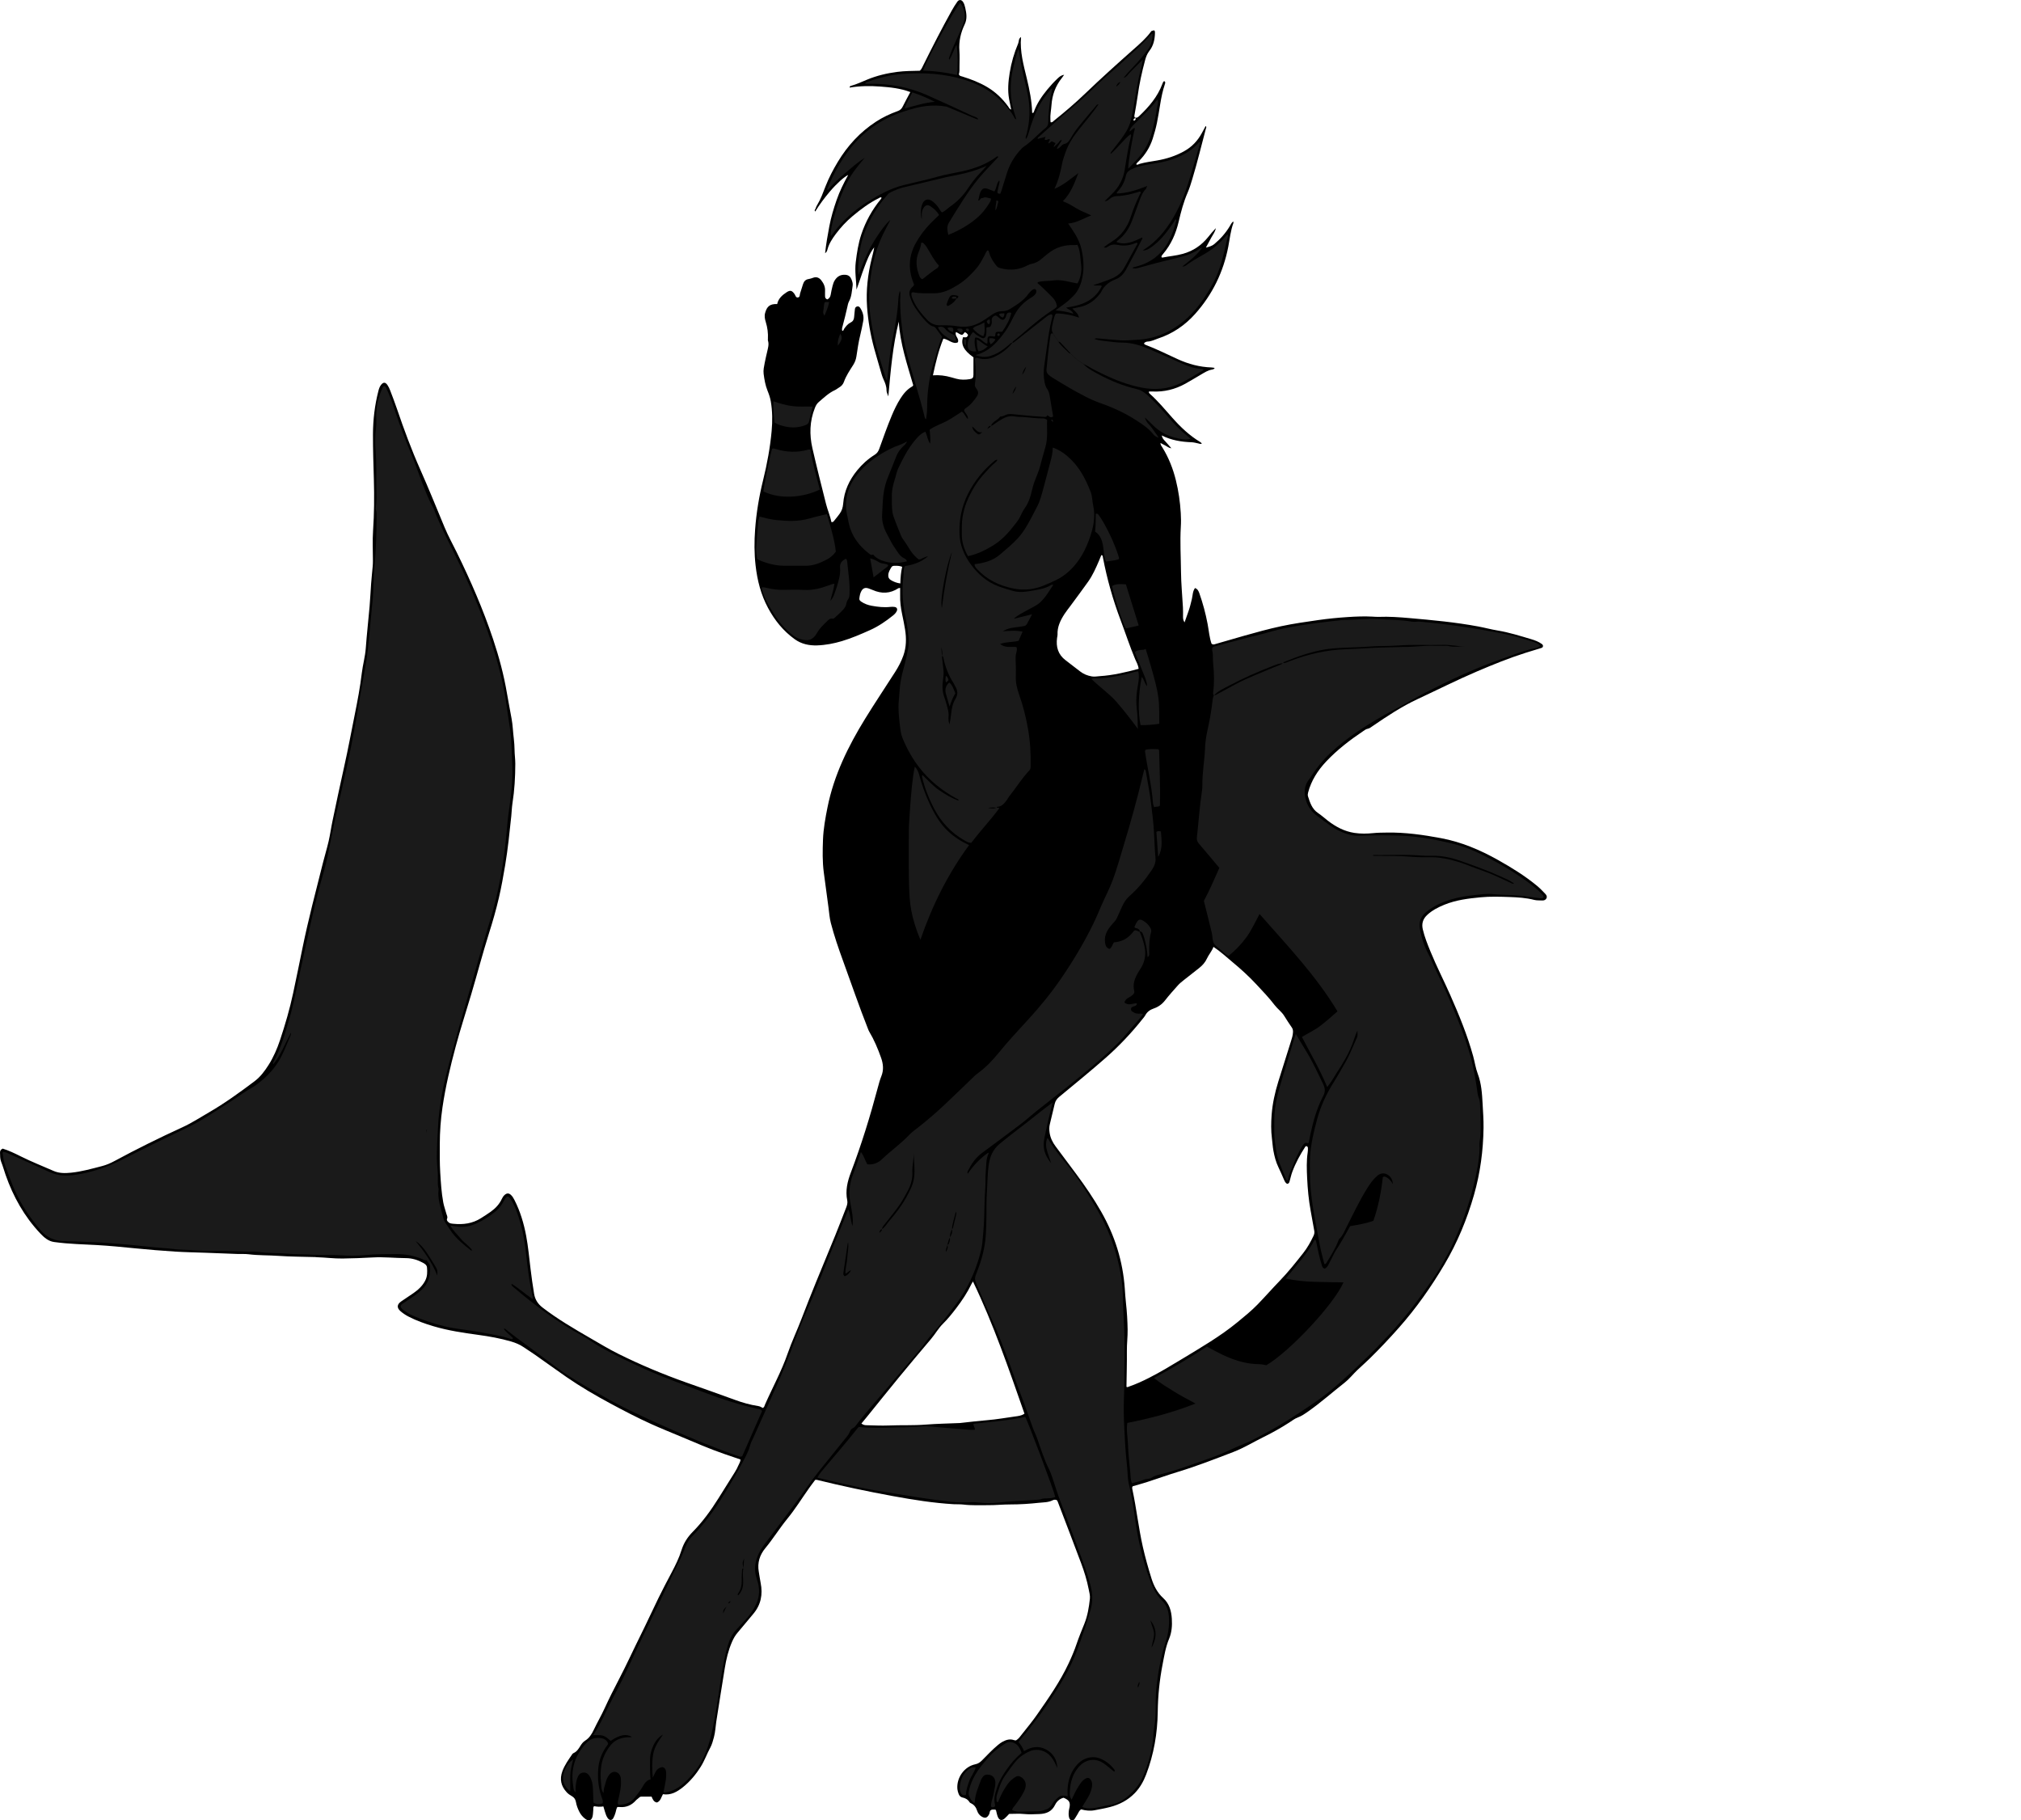 <?xml version="1.0" encoding="utf-8"?>
<!-- Generator: Adobe Illustrator 24.1.2, SVG Export Plug-In . SVG Version: 6.00 Build 0)  -->
<svg version="1.1" id="Layer_1" xmlns="http://www.w3.org/2000/svg" xmlns:xlink="http://www.w3.org/1999/xlink" x="0px" y="0px"
	 viewBox="0 0 3748.42 3375.62" enable-background="new 0 0 3748.42 3375.62" xml:space="preserve">
<g>
	<path d="M5.04,2130.04c11.31,3.47,22.36,8.84,33.3,14.31c19.96,9.98,40.71,18.13,61.11,27.09c10.51,4.62,21.55,4.34,32.41,3.25
		c19.56-1.96,38.48-7.4,57.46-12.27c8.08-2.08,15.72-5.41,23.07-9.39c41.29-22.34,83.38-43.07,126.05-62.63
		c16.98-7.78,32.62-18,48.75-27.33c29.75-17.2,57.51-37.34,84.91-57.95c10.73-8.07,18.74-18.78,25.93-30.11
		c9.17-14.44,15.9-29.99,21.29-46.11c9.59-28.71,18.08-57.76,24.41-87.38c5.97-27.95,11.67-55.96,17.39-83.96
		c10.79-52.8,24.61-104.87,37.74-157.1c3.4-13.54,7.54-26.91,10.66-40.51c2.89-12.61,4.63-25.49,7.3-38.16
		c7.05-33.5,14.06-67.01,21.57-100.4c7.23-32.11,13.16-64.47,19.68-96.72c5.14-25.4,9.91-50.9,12.99-76.61
		c1.86-15.52,6.23-30.54,7.36-46.19c1.86-25.81,4.83-51.53,7.06-77.32c1.23-14.23,1.81-28.52,2.89-42.76
		c0.8-10.58,1.97-21.13,2.89-31.71c0.29-3.31,0.38-6.64,0.39-9.97c0.04-18.66-1.01-37.4,0.27-55.98
		c2.16-31.61,2.37-63.23,1.49-94.81c-0.78-27.94-1.74-55.87-1.65-83.81c0.09-27.32,3.28-54.35,10.15-80.87
		c1-3.87,2.27-7.65,4.79-10.88c4.15-5.32,8.02-5.4,11.92,0.25c2.06,2.98,3.65,6.37,4.95,9.77c4.39,11.5,8.78,23,12.75,34.64
		c12.89,37.8,26.71,75.27,42.91,111.76c15.8,35.57,30.35,71.62,45.27,107.55c6.62,15.96,15.07,31.15,22.7,46.69
		c25.67,52.32,48.91,105.69,67.39,160.98c10.96,32.8,19.94,66.2,25.7,100.4c2.65,15.72,5.82,31.36,8.58,47.06
		c1.03,5.87,1.82,11.82,2.24,17.77c0.92,13.25,3.16,26.39,3.25,39.72c0.06,8.63,1.39,17.18,1.38,25.86
		c-0.03,24.63-1.42,49.13-5.27,73.49c-1.24,7.85-1.35,15.87-2.19,23.79c-3.23,30.37-6.23,60.75-11.31,90.9
		c-3.43,20.33-6.99,40.6-11.69,60.67c-5.15,22.03-11.4,43.77-18.22,65.31c-11.95,37.74-21.91,76.04-33.2,113.97
		c-9.48,31.87-19.81,63.49-28.45,95.61c-10.11,37.57-19.17,75.39-24.77,113.91c-3.25,22.35-4.9,44.93-4.94,67.55
		c-0.03,17.65-0.25,35.34,0.8,52.94c1.11,18.53,2.25,37.13,5.62,55.44c1.32,7.16,3.96,14.07,5.82,21.14
		c0.8,3.03,2.89,5.64,1.13,9.46c-1.24,2.7,2.41,6.87,6,8.08c1.86,0.63,3.92,0.74,5.9,0.95c18.02,1.86,35.24-0.4,50.88-10.26
		c6.19-3.9,12.39-7.83,18.34-12.08c8.78-6.28,16.05-13.97,20.64-23.92c1.27-2.74,2.87-5.24,5.17-7.27
		c3.92-3.45,7.63-3.63,11.54-0.09c2.98,2.7,4.95,6.19,6.78,9.79c10.66,20.94,17.27,43.21,21.59,66.18
		c3.8,20.24,5.61,40.77,8.11,61.2c1.9,15.49,4,30.97,6.6,46.35c1.77,10.42,6.79,18.63,15.74,25.51
		c28.09,21.59,58.54,39.32,89.08,56.99c16.99,9.83,33.78,20.01,51.38,28.76c40.57,20.16,82.26,37.65,124.94,52.81
		c30.4,10.8,60.9,21.33,91.17,32.5c14.1,5.2,28.38,9.26,43.2,11.51c3.27,0.5,6.15,2.12,8.62,3.58c3.05-1.39,3.16-4.03,4.05-6.06
		c13.89-31.68,30.77-62.1,42.06-94.83c7.71-22.35,17.87-43.61,26.25-65.64c8.4-22.07,17.17-44.01,26.05-65.89
		c11.89-29.28,24.14-58.41,36.04-87.68c6.89-16.95,13.44-34.04,20.08-51.08c1.7-4.37,3.14-8.96,2.16-13.65
		c-3.76-18.03,0.3-35.05,6.63-51.7c19.62-51.66,35.9-104.38,50.1-157.76c1.88-7.06,3.78-14.19,6.52-20.94
		c4.69-11.55,3.45-22.96-0.46-34.06c-5.96-16.91-12.95-33.43-22.17-48.89c-0.84-1.41-1.42-2.99-2.03-4.53
		c-16.58-41.74-31-84.28-46.4-126.46c-8.44-23.12-16.44-46.39-22.65-70.25c-2.45-9.41-3.03-18.99-4.32-28.52
		c-2.93-21.71-5.86-43.42-8.73-65.14c-2.67-20.2-2.24-40.54-1.49-60.78c0.75-20.25,4.41-40.21,8.4-60.11
		c11.94-59.67,38.36-113.19,69.91-164.42c17.98-29.19,37.12-57.67,55.57-86.57c6.08-9.52,11.34-19.49,15.16-30.23
		c5.62-15.84,5.81-31.97,3.23-48.25c-1.51-9.51-3.48-18.96-5.45-28.39c-2.46-11.76-4.06-23.58-3.71-35.62
		c0.13-4.29,0.02-8.59,0.02-13.2c-1.51,0.21-2.63,0.04-3.33,0.51c-15.23,10.04-31.07,10.55-47.5,3.31
		c-2.43-1.07-4.94-1.98-7.45-2.86c-6.15-2.15-10.44-0.82-13.52,4.54c-2.52,4.39-3.39,9.36-3.89,14.33
		c-0.26,2.63,1.58,4.21,3.59,5.58c5.88,4.01,12.45,6.36,19.37,7.62c11.48,2.09,23.03,3.39,34.74,2.07c2.62-0.29,5.36-0.28,7.96,0.15
		c3.93,0.64,5.44,3.85,3.82,7.47c-1.54,3.43-4.15,6-7.02,8.32c-13.27,10.68-27.27,20.24-42.88,27.2c-17.01,7.59-34.1,15.01-52,20.34
		c-15.03,4.47-30.5,7.43-46.02,7.92c-14.58,0.46-28.88-2.41-41.49-11.51c-21.28-15.35-37.1-35.01-49.41-57.94
		c-13.27-24.73-19.96-51.18-23.12-78.92c-2.54-22.29-2.49-44.58-0.85-66.77c2.27-30.81,7.37-61.27,14.82-91.35
		c7.43-30.01,13.02-60.48,15.83-91.24c1.66-18.12,1.55-36.6-1.58-54.77c-1.19-6.9-3.49-13.54-6.12-20.01
		c-4.05-9.96-5.75-20.45-7.15-30.99c-0.94-7.04,0.8-13.92,2.05-20.77c1.24-6.86,3.01-13.62,4.52-20.43
		c1.5-6.77,3.71-13.49,1.43-20.54c-0.29-0.91-0.12-1.99-0.07-2.99c0.57-10.74-0.76-21.16-3.97-31.49
		c-1.63-5.25-2.85-10.73-1.24-16.65c3.39-12.46,9.06-17.13,22.41-16.61c2.06-10.03,9.15-16.47,17.35-21.81
		c6.87-4.47,9.98-3.5,14.87,3.27c1.79,2.48,2.19,7.22,6.66,6.22c3.59-0.8,2.79-4.79,3.64-7.53c1.75-5.72,3.57-11.41,5.41-17.11
		c1.65-5.12,4.68-8.62,10.41-9.45c2.93-0.43,5.79-1.5,8.61-2.48c6.31-2.21,11.25,0.22,14.95,4.99c4.35,5.59,7.31,11.89,6.9,19.34
		c-0.18,3.32,0,6.66,0,10c-0.01,2.52,0.78,4.56,4.02,5.95c3.39-1.45,5.62-4.16,6.37-8.45c0.97-5.56,2.08-11.1,3.51-16.56
		c0.92-3.51,2.03-7.15,3.93-10.18c4.53-7.22,10.77-11.2,19.96-10.47c5.99,0.48,9.2,3.54,11.14,8.4c1.46,3.66,2.89,7.63,2.25,11.64
		c-1.57,9.78-1.69,19.88-6.6,28.98c-1.87,3.47-2.58,7.46-3.43,11.4c-2.38,11.04-5.27,21.97-8.11,32.91
		c-0.92,3.54-2.38,6.94-1.16,10.7c2.7-0.06,2.63-2.61,3.64-4.05c3.3-4.69,6.87-9.11,12.11-11.65c4.5-2.18,6.03-5.79,6.34-10.45
		c0.3-4.63,0.98-9.23,1.37-13.85c0.22-2.6,1.33-4.46,3.83-5.24c2.63-0.81,4.66,0.48,5.98,2.54c4.83,7.51,7.36,15.65,5.61,24.65
		c-1.65,8.48-3.27,16.98-5.37,25.36c-3.33,13.24-5.19,26.74-7.26,40.18c-0.89,5.78-2.86,10.85-5.92,15.68
		c-6.41,10.11-13.18,19.99-17.24,31.43c-1.56,4.38-4.69,8-8.98,10.38c-2.61,1.45-4.89,3.57-7.59,4.8
		c-11.73,5.35-20.8,14.25-30.4,22.44c-3.35,2.85-5.24,6.61-6.89,10.76c-9.71,24.4-10.3,49.46-4.57,74.58
		c7.9,34.68,16.67,69.16,25.35,103.65c2.83,11.24,7.69,21.91,9.8,33.11c2.94,1.09,4.07-0.94,5.21-2.3
		c3.42-4.08,6.69-8.29,9.88-12.55c4.27-5.7,6.27-11.86,6.85-19.28c1.81-23.21,11.25-43.55,25.91-61.55
		c9.33-11.46,20.18-21.21,32.69-29.02c4.23-2.64,6.57-6.14,8.23-10.73c7.44-20.65,14.7-41.37,23.19-61.63
		c4.64-11.07,9.77-21.84,16.23-32.01c5.81-9.15,12.59-17.13,22.18-22.47c0.51-0.29,0.77-1.03,1.49-2.03
		c-11.15-38.52-24.32-76.99-26.83-117.94c-11.19,44.9-15.02,90.86-19.35,138.65c-1.91-5.08-3.42-8.05-3.38-11.5
		c0.08-7.2-2.67-13.76-5.55-20.05c-2.24-4.9-3.73-9.9-5.16-15.02c-3.93-14.09-8.28-28.07-12.11-42.18
		c-6.9-25.38-11.41-51.19-13.25-77.46c-2.11-30.15,1.31-59.74,8.52-88.98c1.73-7,3.66-13.96,4.71-21.22
		c-8.91,11.4-13.68,24.79-18.67,37.96c-5.04,13.3-9.13,26.96-14.1,40.42c-0.49-16.97-3.55-33.65-1.45-50.87
		c2.14-17.58,4.74-34.87,10.36-51.66c8.01-23.93,20.07-45.61,36.05-65.13c0.62-0.76,1.09-1.65,1.62-2.48
		c-2.08-2.15-3.72-0.2-5.28,0.58c-17.74,8.75-33.4,20.55-48.5,33.18c-11.8,9.87-22.21,21.04-31.38,33.37
		c-6.37,8.57-12.25,17.42-15.15,27.92c-0.69,2.49-1.19,5.26-4.55,7.62c1.82-17.26,4.76-33.57,7.81-49.86
		c3.13-16.71,8.03-32.93,13.59-48.97c5.58-16.08,13.09-31.28,21.4-46.27c-6.81,2.8-21.45,15.95-34.02,30.76
		c-9.9,11.66-19.06,23.89-27.13,37.05c-2.3-2.53,0.33-4.02,0.79-5.79c0.58-2.22,1.63-4.38,2.84-6.35
		c6.79-11.14,11.07-23.33,15.82-35.41c6.07-15.44,13.84-30.2,22.42-44.49c18.1-30.13,41.33-55.34,70.86-74.6
		c12.61-8.23,26.15-14.62,40.27-19.68c4.47-1.6,7.16-4.06,9.21-8.21c4.39-8.91,9.24-17.61,14.24-27.04
		c-18.42-7.02-37.24-8.86-55.91-10.26c-18.83-1.41-37.8-1.19-56.7,1.97c0.1-2.81,1.52-2.96,2.69-3.29
		c10.28-2.89,19.93-7.39,29.75-11.47c17.93-7.44,36.6-11.86,55.84-14.36c13.89-1.8,27.83-1.78,41.91-2.15
		c3.24-2.71,4.6-6.5,6.35-10.04c17-34.3,34.43-68.38,53.05-101.83c3.07-5.52,6.46-10.89,10.09-16.05c3.08-4.37,7.61-4.18,10.58,0.2
		c2.26,3.34,3.33,7.23,4.19,11.14c2.3,10.36,3.93,20.29-1.13,30.83c-7.26,15.11-10.98,31.27-9.73,48.4c0.7,9.6,0.22,19.3,0.15,28.96
		c-0.04,5.27,0.42,10.58-1.18,15.12c1.46,3.21,3.98,3.24,6.16,3.91c16.25,5.05,32.07,11.04,46.75,19.83
		c15.38,9.21,28.01,21.3,38.5,35.73c1.52,2.09,2.4,4.81,5.67,5.86c-1.33-6.69-2.72-13.12-3.89-19.59c-2.92-16.26-1.5-32.49,1.1-48.6
		c3.03-18.78,8.34-36.99,15.76-54.49c1.61-3.8,0.36-8.88,5.29-11.87c-2.35,26.69,4.65,51.71,10.71,76.79
		c5.08,21.05,9.34,42.16,9.93,63.8c1.78,0.58,2.58-0.24,3.06-1.61c5.5-15.62,14.7-29.02,25.1-41.69
		c5.92-7.21,12.25-14.05,19.03-20.47c3.3-3.13,6.71-6.12,12.13-6.75c-1.42,1.97-2.75,4.01-4.27,5.89
		c-11.84,14.75-17.99,31.69-19.23,50.45c-0.59,8.94-2.63,17.78-2,26.81c0.11,1.59,0.22,3.18,0.33,4.67
		c3.25,0.98,4.64-1.46,6.28-2.77c20.01-16,39.48-32.61,57.98-50.37c29.25-28.08,59.39-55.22,89.77-82.08
		c11.45-10.12,23.06-20.2,32.16-32.69c1.1-1.51,1.22-1.42,5.86-2.47c1.82,1.44,1.61,3.54,1.55,5.47
		c-0.37,11.86-2.8,23.09-10.37,32.69c-3.99,5.06-6.24,11.01-7.87,17.11c-5.85,21.84-10.8,43.87-13.81,66.31
		c-1.5,11.19-3.72,22.27-5.53,33.42c-0.36,2.22-1.37,4.53,0.2,6.74c3.8,1.3,6.25-0.88,8.73-3.24
		c17.73-16.92,33.42-35.29,42.21-58.63c0.79-2.09,1.39-4.33,3.46-5.68c2.92,1.49,2.08,3.61,1.3,5.94
		c-4.04,12.01-6.53,24.38-8.58,36.86c-1.89,11.47-3.66,22.97-5.99,34.35c-2.07,10.09-4.78,20.04-7.99,29.86
		c-5.18,15.83-13.71,29.49-25.44,41.24c-1.85,1.86-4.17,3.38-5.11,6.07c2.42,1.7,4.35-0.29,6.41-0.86
		c10.6-2.92,21.48-4.38,32.28-6.23c17.83-3.06,34.79-8.52,50.66-17.45c14.09-7.93,24.62-19.09,32.28-33.15
		c2.37-4.34,4.7-8.71,7.23-13.38c2.15,2.1,0.71,3.73,0.27,5.38c-8.33,30.81-15.58,61.92-24.9,92.46
		c-2.62,8.58-5.14,17.27-8.72,25.47c-7.63,17.49-12.44,35.78-16.76,54.24c-5.16,22.04-14.04,42.24-28.8,59.64
		c-1.48,1.75-3.28,3.37-3.11,5.99c0.57,0.32,1.19,0.96,1.65,0.86c12.67-2.57,25.57-3.47,38.16-6.99
		c19.07-5.34,34.31-15.71,46.63-30.87c4.6-5.66,9.2-11.31,14.32-16.69c-0.91,6.63-5.16,11.68-8.2,17.29
		c-3.16,5.84-6.32,11.68-10.14,18.73c6.24-1.58,11.28-2.93,15.56-6.5c11.33-9.45,20.97-20.33,28.61-32.99
		c1.86-3.08,3.3-6.53,6.53-9.06c0.16,1.16,0.65,2.2,0.36,2.95c-5.3,14.13-6.66,29.11-9.49,43.77
		c-9.12,47.18-29.5,88.89-61.43,124.72c-18.92,21.23-41.9,36.87-69.14,45.81c-6.17,2.03-11.93,5.28-18.72,5.48
		c-2.52,0.07-5.23,1.05-7.03,3.3c0.26,1.46,1.23,2.23,2.5,2.71c20.56,7.76,40.19,17.64,60.15,26.75
		c19.96,9.11,40.58,14.59,62.48,15.33c1.98,0.07,3.95,0.58,5.95,0.89c-1.15,2.22-3.04,2.73-5.32,3.11
		c-7.38,1.25-13.54,5.35-19.85,9.02c-9.78,5.68-19.41,11.65-29.31,17.12c-19.07,10.54-39.52,15.54-61.37,14.43
		c-1.99-0.1-3.99-0.01-5.98-0.01c-0.77,1.95,0.48,3.31,1.62,4.33c15.17,13.58,28.15,29.22,41.6,44.41
		c15.3,17.29,31.89,33.03,51.79,45.01c1.1,0.66,1.98,1.68,3.08,2.64c-2.48,1.64-4.5,0.43-6.65-0.05c-4.21-0.93-8.46-2.07-12.73-2.22
		c-19.06-0.67-37.55-3.74-55.2-12.65c1.99,6.11,2.04,6.06,7.82,12.26c3.15,3.38,6.09,6.97,10.18,11.67
		c-5.12-0.8-7.75-3.35-10.78-4.94c-2.86-1.5-5.71-3.01-9.54-5.03c0.15,4.1,2.34,6.29,3.77,8.61c11.61,18.84,19.58,39.21,24.86,60.58
		c4.95,20.02,7.88,40.43,9.07,61.03c0.48,8.31,0.63,16.69,0.11,24.98c-1.73,27.98,0.07,55.95,0.32,83.91
		c0.2,21.89,2.38,43.76,3.57,65.64c0.3,5.65,0.23,11.32,0.18,16.99c-0.03,3.7,0.17,7.27,2.87,10.98c2.55-7.25,4.94-14.12,7.38-20.97
		c2.58-7.21,4.27-14.65,6.1-22.07c1.68-6.83,1.26-14.45,5.91-20.67c4.94,1.95,6.63,5.77,8.1,9.96c6.49,18.53,11.6,37.41,15.23,56.73
		c2.32,12.32,3.27,24.94,7.25,36.47c2.87,2.58,5.39,1.26,7.91,0.53c17.57-5.08,35.11-10.24,52.71-15.2
		c22.72-6.41,45.47-12.72,68.57-17.66c22.75-4.87,45.76-8.09,68.77-11.4c18.41-2.65,36.93-4.42,55.46-5.63
		c14.92-0.97,29.94-1.56,44.93-0.75c3.99,0.21,7.99,0.6,11.97,0.44c19-0.76,37.96,0.62,56.79,2.27
		c42.65,3.73,85.31,7.67,127.47,15.53c12.08,2.25,23.99,5.51,36.11,7.51c21.41,3.53,41.98,10.11,62.7,16.22
		c6.73,1.99,13.22,4.53,19,8.61c1.37,0.97,2.55,2.23,2.43,4.1c-0.16,2.45-1.97,3.12-3.99,3.73c-9.55,2.88-19.1,5.76-28.61,8.79
		c-30.45,9.72-60.04,21.71-89.41,34.24c-37.35,15.93-73.6,34.25-110.39,51.39c-29.76,13.87-56.86,31.84-83.78,50.28
		c-2.97,2.04-5.57,4.31-9.47,4.97c-2.78,0.47-5.36,2.57-7.84,4.23c-24.66,16.55-48.1,34.52-68.58,56.25
		c-15.81,16.78-27.83,35.52-33.69,57.98c-0.61,2.36-0.77,4.67-0.06,6.89c3.77,11.72,7.45,23.38,18.61,30.82
		c6.35,4.23,12.02,9.46,18.08,14.13c14.69,11.33,30.64,19.86,49.3,22.71c11.62,1.77,23.3,1.58,34.82,0.39
		c8.66-0.9,17.25-0.88,25.88-1.02c33.73-0.54,66.89,4.17,99.95,10.36c37.75,7.07,72.47,21.79,105.74,40.48
		c25.29,14.21,49.91,29.36,72.32,47.89c5.42,4.48,10.21,9.55,15.05,14.58c2.02,2.11,4,4.72,2.7,7.99c-1.41,3.55-4.42,4.81-8.07,4.62
		c-4.98-0.26-10.15,0.14-14.9-1.08c-14.94-3.83-30.22-4.78-45.44-5.3c-17.96-0.61-36.01-1.23-53.94,0.49
		c-22.83,2.19-45.63,4.97-67.13,13.74c-11.74,4.79-22.96,10.43-32.33,19.37c-7.79,7.43-10.15,16.08-7.78,26.3
		c3.32,14.31,8.85,27.87,14.37,41.42c11.06,27.13,24.52,53.16,36.35,79.93c16.41,37.14,31.85,74.65,42.72,113.89
		c3,10.84,4.47,22.07,8.49,32.64c6.82,17.9,7.98,36.8,9,55.56c0.81,14.92,1.94,29.84,1.73,44.84c-0.58,42.1-6.07,83.42-17.63,123.96
		c-12.94,45.35-30.92,88.67-54.87,129.19c-24.58,41.58-52.34,81.08-84.46,117.35c-17.44,19.69-35.48,38.82-54.26,57.24
		c-7.6,7.45-15.66,14.43-23.35,21.8c-7.83,7.5-14.49,16.13-23.14,22.91c-22.52,17.64-43.92,36.69-67.35,53.19
		c-6.23,4.39-12.39,8.7-19.74,11.43c-5.51,2.05-10.38,5.9-15.41,9.15c-15.11,9.78-30.75,18.59-46.9,26.54
		c-19.11,9.4-37.33,20.71-57.25,28.31c-33.54,12.81-66.96,25.97-101.37,36.4c-19.41,5.88-38.5,12.78-57.8,19.03
		c-9.11,2.95-18.37,5.45-27.23,8.05c-1.5,2.27-0.85,4.36-0.46,6.19c7.55,35.09,11.37,70.86,19.26,105.89
		c4.46,19.79,9.98,39.32,16.03,58.68c4.33,13.85,10.83,26.52,21.71,36.44c11.4,10.38,15.18,23.88,16.09,38.5
		c0.8,12.71-0.12,25.32-5.13,37.25c-6.37,15.17-8.89,31.31-12,47.27c-5.67,29.08-8.62,58.41-9,88.13
		c-0.51,39.79-7.23,78.7-21.48,116.05c-4.89,12.82-11.47,24.63-21.2,34.67c-12.7,13.11-28.17,21.08-45.51,25.64
		c-9.63,2.53-19.47,4.26-29.27,6.1c-8.3,1.56-16.55,0.52-24.55-1.65c-3.73,2.09-4.8,5.74-6.64,8.82c-1.7,2.86-3.46,5.68-5.22,8.5
		c-1.36,2.18-3.24,3.19-5.88,2.79c-2.79-0.43-3.95-2.56-4.61-4.73c-1.38-4.53-0.91-9.24-0.37-13.87c0.23-1.97,0.95-3.88,1.25-5.85
		c1.28-8.39-0.63-12.03-8.29-15.96c-0.89-0.45-1.84-0.77-3.02-1.26c-7,1.93-12.38,6.53-15.48,12.92
		c-6.17,12.7-16.22,16.88-29.78,17.31c-9.29,0.3-18.41,0.89-27.74-0.09c-8.89-0.93-17.96-0.2-27.82-0.2
		c-2.37,2.44-5.12,5.76-8.36,8.51c-5.3,4.51-9.91,3.48-12.61-2.98c-1.64-3.92-2.31-8.25-3.46-12.58c-1.18-1.13-2.89-0.97-4.53-0.96
		c-1.64,0.01-3.35-0.21-5.57,1.49c-1.69,1.51-1.32,4.86-2.72,7.5c-3.5,6.55-7.36,7.75-13.79,3.93c-4.25-2.52-6.94-6.51-8.36-10.88
		c-2.08-6.37-5.58-11.04-11.62-13.86c-0.89-0.41-1.91-0.98-2.38-1.77c-3.08-5.17-7.67-7.7-13.48-8.89c-3.37-0.69-5.7-3.46-6.86-6.74
		c-0.99-2.8-1.96-5.72-2.24-8.66c-2.01-20.9,12.74-41.91,33.12-46.1c5.42-1.11,8.95-3.69,12.51-7.24
		c9.65-9.64,18.88-19.72,29.42-28.43c2.81-2.32,5.77-4.6,8.97-6.29c6.61-3.48,13.53-5.62,21.08-2.81c1.19,0.44,2.59,0.31,3.7,0.42
		c4.98-2.99,7.89-7.58,11.16-11.69c9.54-11.96,19.27-23.83,28-36.38c21.24-30.51,42.57-61.01,58.42-94.87
		c5.5-11.75,10.56-23.65,14.72-35.98c4.25-12.59,9.36-24.9,14.35-37.24c6.04-14.96,8.55-30.66,10.28-46.54
		c0.65-6.02-1.12-11.89-2.25-17.74c-3.19-16.36-8.11-32.29-13.92-47.86c-14.3-38.33-29.03-76.5-43.61-114.73
		c-0.34-0.9-0.95-1.69-1.33-2.36c-2.86-1.39-5.85-0.95-7.98,0.15c-8.03,4.13-16.89,3.73-25.33,4.64
		c-17.5,1.89-35.08,3.08-52.75,3.05c-13.94-0.02-27.89,1.49-41.83,1.39c-15.26-0.11-30.57,0.74-45.82-1.18
		c-5.92-0.74-11.98-0.26-17.96-0.62c-37.86-2.27-75.21-8.22-112.47-15.04c-47.41-8.68-94.53-18.65-141.33-30.17
		c-0.6-0.15-1.29,0.04-2.89,0.12c-3.39,4.53-7.26,9.48-10.88,14.61c-13.64,19.3-26.17,39.5-41.08,57.76
		c-14.32,17.54-26.11,36.83-40.57,54.23c-10.28,12.38-15.07,26.99-12.12,43.72c1.21,6.84,2.05,13.78,3.43,20.62
		c4.34,21.46,0.56,40.92-13.95,57.9c-9.72,11.37-19.01,23.12-28.79,34.44c-4.44,5.14-7.61,10.84-10.29,16.98
		c-6.83,15.67-10.79,32.1-13.46,48.9c-5.28,33.12-10.79,66.21-15.82,99.38c-1.44,9.5-1.72,19.13-4.28,28.52
		c-1.83,6.72-3.51,13.4-6.86,19.58c-6.17,11.41-10.48,23.77-17.36,34.82c-9.03,14.51-19.81,27.54-33.18,38.29
		c-10.88,8.75-22.53,15.5-37.21,13.11c-3.35,5.78-4.22,12.72-11.13,15.4c-5.72-0.85-7.67-5.53-9.96-10.91c-6.08,0-12.37,0-18.65,0
		c-1.71,0-3.08,0.43-4.38,1.81c-1.8,1.91-4.27,3.2-6,5.15c-8.04,9.12-17.96,13.4-30.13,12.36c-1.3-0.11-2.62-0.01-4.34-0.01
		c-1.95,3.18-2.31,6.81-3.32,10.24c-1.03,3.49-2.29,7-4.05,10.16c-2.63,4.72-7.16,4.8-10.37,0.31c-2.54-3.55-3.97-7.66-5.18-11.84
		c-0.91-3.15-1.87-6.28-2.97-9.97c-6.15,1.06-11.93,0.52-17.43-0.51c-1.82,2.46-1.12,4.86-1.33,7.12
		c-0.38,3.97-0.38,8.03-1.28,11.88c-1.79,7.61-6.89,9.42-13.3,4.76c-4.9-3.56-8.72-8.2-11.44-13.67
		c-2.83-5.68-5.07-11.59-6.13-17.86c-0.84-4.95-3.44-8.53-7.77-10.92c-3.51-1.95-6.73-4.22-9.48-7.22
		c-10.4-11.34-13.24-24.01-7.93-38.71c4.25-11.79,11.53-21.67,18.44-31.83c0.54-0.79,1.39-1.53,2.27-1.92
		c6.13-2.69,9.42-7.99,12.74-13.37c2.28-3.7,4.98-7.32,8.63-9.6c7.75-4.84,12.47-12.25,16.09-19.96
		c6.37-13.57,13.99-26.5,20.21-40.11c8.17-17.88,17-35.42,26.1-52.81c14.52-27.73,27.43-56.23,41.38-84.23
		c11.13-22.33,21.43-45.08,32.42-67.48c7.77-15.83,15.94-31.47,24.24-47.04c7.21-13.54,13.95-27.27,18.55-41.93
		c4.08-12.96,10.92-23.81,20.59-33.61c18.52-18.76,33.95-40.1,47.95-62.44c10.07-16.07,20.22-32.08,30.2-48.21
		c2.62-4.23,5.06-8.65,6.92-13.25c1.34-3.31,3.82-6.32,3.53-10.51c-10.31-3.51-20.67-6.99-30.99-10.57
		c-26.73-9.27-52.66-20.58-78.72-31.54c-18.39-7.74-36.92-15.11-55.13-23.33c-26.12-11.78-51.47-25.03-76.67-38.59
		c-27.85-14.99-55.15-30.96-81.22-48.92c-19.73-13.6-39.01-27.85-58.7-41.52c-6.73-4.67-13.67-9.05-20.44-13.68
		c-7.16-4.89-15.2-8.24-23.56-10.67c-19.83-5.76-40.06-9.41-60.52-12.19c-27.98-3.8-55.95-7.94-83.11-15.99
		c-15.96-4.73-31.64-10.27-46.49-17.96c-5.36-2.78-10.39-6.08-14.89-10.01c-7.14-6.25-6.74-12.47,1.1-18.01
		c7.61-5.38,15.55-10.29,23.17-15.66c8.76-6.18,16.52-13.24,21.6-23.08c4.06-7.87,3.96-16,3.28-24.28
		c-0.36-4.46-3.94-6.81-7.49-8.74c-9.78-5.32-20.15-8.55-31.4-8.62c-20.62-0.14-41.22-2.44-61.84-1.27
		c-18.6,1.05-37.19,1.75-55.81,1.99c-16,0.21-31.84-1.97-47.79-2.41c-1-0.03-1.99-0.24-2.98-0.27c-22.94-0.69-45.92-0.67-68.79-2.27
		c-18.22-1.27-36.52-0.67-54.7-2.94c-6.9-0.86-13.97-0.32-20.96-0.57c-19.93-0.71-39.86-1.52-59.79-2.27
		c-18.6-0.7-37.23-0.94-55.8-2.14c-24.51-1.58-49-3.57-73.44-6c-23.79-2.37-47.55-4.72-71.44-6.09
		c-12.61-0.72-25.21-1.26-37.82-1.89c-13.91-0.7-27.83-1.91-41.62-3.77c-10.73-1.45-18.72-8.59-25.81-16.12
		c-29.45-31.26-49.94-67.91-64.07-108.27c-2.86-8.16-5.11-16.54-8.31-24.56c-2.2-5.51-1.83-11.09-2.06-16.68
		C-0.12,2134.4,1.24,2131.66,5.04,2130.04z M2250.66,1755.87c-3.16,8.42-8.76,14.37-12.09,21.63c-3.29,7.17-8.34,12.79-14.41,17.6
		c-9.39,7.44-18.89,14.73-28.24,22.21c-3.89,3.11-7.86,6.24-11.18,9.92c-8.22,9.15-16.41,18.37-23.98,28.04
		c-5.58,7.12-12.42,11.98-20.78,14.86c-6.86,2.37-12.38,6.15-15.83,12.77c-1.21,2.33-3.1,4.32-4.75,6.4
		c-20.95,26.38-44.03,50.84-69.32,73c-27.97,24.52-56.83,48.04-85.5,71.75c-4.37,3.61-7.12,7.66-8.39,13
		c-2.99,12.62-5.93,25.25-9.06,37.83c-1.32,5.3-1.12,10.52-0.35,15.82c1.39,9.45,5.46,17.69,11.14,25.26
		c12.77,17.03,25.5,34.1,38.18,51.2c16.67,22.47,32.43,45.54,46.31,69.87c25.28,44.33,40.27,91.77,43.79,142.76
		c0.62,8.94,1.19,17.9,2.19,26.8c1.82,16.18,2.74,32.42,3.04,48.68c0.25,13.29-1.52,26.52-1.39,39.85
		c0.21,22.2-0.46,44.41-0.76,66.61c1.65,1.31,3.18,0.11,4.62-0.39c12.92-4.45,25.32-10.13,37.47-16.32
		c20.77-10.57,40.72-22.61,60.64-34.69c35.29-21.4,71.06-42.06,103.11-68.37c12.87-10.56,25.82-21.03,37.4-32.97
		c13.89-14.32,27.05-29.36,40.92-43.71c15.76-16.3,29.83-33.99,43.82-51.77c7.67-9.75,13.55-20.5,18.9-31.64
		c1.55-3.24,2.04-6.17,1.41-9.57c-2.28-12.42-4.44-24.85-6.71-37.27c-3.66-19.96-5.54-40.16-6.47-60.35
		c-0.73-15.89-1.39-31.94,1.04-47.84c0.4-2.61,0.46-5.31,0.35-7.95c-0.07-1.66-0.84-3.21-2.86-3.51c-0.58,0.23-1.46,0.29-1.75,0.73
		c-9.6,14.83-18.12,30.25-24.27,46.85c-2.19,5.9-3.45,12.14-5.21,18.21c-0.56,1.93-1.37,3.79-4.39,4.19
		c-3.14-1.53-4.54-4.81-5.99-8.16c-3.31-7.63-6.62-15.26-10.23-22.75c-4.67-9.69-7.31-19.94-9.23-30.44
		c-1.38-7.53-1.78-15.18-2.75-22.74c-1.89-14.63-1.64-29.34-0.57-43.86c1.53-20.88,6.14-41.4,12.31-61.46
		c7.73-25.11,15.67-50.16,23.62-75.2c1.72-5.41,3.44-10.78,3.66-16.49c0.12-3.01-0.11-5.85-1.96-8.55
		c-4.89-7.14-9.7-14.34-14.21-21.72c-4.75-7.77-12.34-12.92-17.78-20.05c-10.29-13.51-22.07-25.76-33.61-38.17
		c-14.06-15.13-29.33-29.04-45.25-42.19C2274.32,1774.5,2263.89,1764.68,2250.66,1755.87z M1804.61,2376.44
		c-1.21,2-2.18,3.34-2.88,4.81c-7.65,15.99-17.45,30.63-28.16,44.66c-7.66,10.04-15.53,19.94-24.56,28.82
		c-8.57,8.44-14.35,19.05-22.08,28.17c-20.19,23.83-40.28,47.76-60.12,71.88c-19.85,24.13-39.35,48.55-59.02,72.84
		c-3.3,4.08-6.68,8.1-10.11,12.24c3,2.25,5.75,3.06,8.74,3.11c13.97,0.22,27.97,1.1,41.9,0.5c22.92-0.98,45.86,0.16,68.78-1.65
		c20.85-1.65,41.8-1.96,62.71-2.87c0.33-0.01,0.66-0.05,0.99-0.08c16.81-1.78,33.6-3.9,50.45-5.26c17.23-1.39,34.21-4.47,51.29-6.82
		c5.75-0.79,11.87-1.29,17.59-5.25C1871.24,2539.13,1842.99,2456.49,1804.61,2376.44z M2111.86,1240.31
		c-0.74-7.16-4.05-12.29-6.33-17.7c-10.07-23.92-18.05-48.62-27.21-72.88c-14.24-37.71-25.14-76.37-32.7-115.97
		c-0.34-1.76,0.1-4.12-2.98-4.29c-1.49,3.63-2.93,7.33-4.51,10.97c-5.69,13.12-11.45,26.26-19.73,37.98
		c-10.75,15.21-21.96,30.09-32.98,45.11c-3.74,5.1-7.78,10-11.2,15.3c-7.47,11.59-13.44,23.75-12.77,38.13
		c0.09,1.94-0.59,3.92-0.85,5.88c-2.27,16.7,1.79,30.97,15.79,41.53c9.03,6.81,17.96,13.74,26.88,20.69
		c6.44,5.02,13.58,7.87,21.71,9.3c5.17,0.91,9.84-0.17,14.75-0.48C2064.05,1252.35,2087.58,1246.76,2111.86,1240.31z
		 M1786.13,625.35c7.18,0.49,7.18,0.49,9.44-4.21c-1.56-2.1-3.13-4.21-5.78-4.99c-2.46,0.81-2.16,4.31-6,4.8
		c-3.31-0.39-6.57-3.6-10.63-5.21c-3.4,7.43,6.67,11.89,3.37,19.08c-4.55,2.24-8.85,0.76-13.15-1.25
		c-4.35-2.03-8.41-4.87-13.71-5.58c-8.96,22.08-14.29,44.6-19.34,68.02c11.91-0.9,23.01,0.56,33.89,3.71
		c3.19,0.92,6.4,1.79,9.6,2.66c8.19,2.24,16.5,2,24.76,0.74c5.29-0.8,6.83-2.7,6.9-8.01c0.15-10.96,0.05-21.92,0.05-32.5
		C1787.58,650,1781.75,638.86,1786.13,625.35z M1673.29,1051.09c-5.07-2-9.97-1.98-14.88-1.83c-2.09,0.06-3.96,0.73-5.08,2.58
		c-2.72,4.52-5.54,8.98-5.81,14.55c-0.19,4,0.95,6.95,4.51,9.16c5.38,3.33,11.07,5.47,17.87,6.41
		C1670.16,1071.37,1670.96,1061.27,1673.29,1051.09z M2102.58,223.84c2.43-0.48,4.01-1.47,3.87-4.63
		C2103.17,219.25,2101.98,220.6,2102.58,223.84z"/>
</g>
<g>
	<path fill="#1A1A1A" d="M934.29,2464.26c4.86,7.04,11.71,11.67,17.28,17.28c-1.25,2.65-3.02,1.83-4.34,1.4
		c-20.28-6.73-41.4-9.53-62.29-13.44c-19.83-3.71-40.02-4.95-59.71-9.74c-20.77-5.05-40.93-11.64-60.42-20.33
		c-5.79-2.58-11.09-6.03-16.22-9.77c-2.77-2.02-4.99-4.24-5.8-7.53c1.65-3.82,5.14-5.25,8.16-7.29c10.73-7.27,21.7-14.19,31.25-23.1
		c12.46-11.61,16.24-26.2,15.48-42.55c-0.1-2.08-0.58-3.86-1.89-5.52c-1.64-2.08-3.09-4.31-4.86-6.83
		c-2.71,0.83-5.27-0.84-7.86-1.94c-15.54-6.6-31.75-9.29-48.58-9.28c-18.94,0.01-37.88-0.04-56.75,1.79
		c-14.91,1.44-29.72,1.59-44.71,0.51c-17.24-1.25-34.65-0.05-51.92-1.09c-16.61-1-33.29-0.56-49.79-2.1
		c-16.89-1.57-33.88-0.51-50.7-2.93c-5.89-0.85-11.96-0.4-17.95-0.6c-14.61-0.49-29.22-1.18-43.84-1.48
		c-19.31-0.39-38.71,0.51-57.92-1.04c-14.17-1.14-28.41-1-42.6-2.87c-10.1-1.33-20.46-1.59-30.69-2.64
		c-17.13-1.76-34.26-3.59-51.41-5.19c-12.24-1.15-24.5-1.94-36.75-2.95c-15.24-1.26-30.54-1.49-45.79-2.31
		c-11.3-0.61-22.57-0.85-33.86-1.02c-17.52-0.26-32.32-6.17-44-19.72c-23.89-27.74-43.24-58.14-55.83-92.66
		c-3.3-9.06-6.83-18.04-10.12-27.1c-2.84-7.83-3.97-16.05-5.1-24.26c-0.07-0.52,0.57-1.15,1.06-2.05c5.25,0.61,9.87,3.33,14.64,5.46
		c23.69,10.57,47.44,21.02,70.96,31.96c16.14,7.51,32.86,7.69,49.84,5.1c30.85-4.7,59.9-14.93,87.65-29.13
		c20.15-10.32,40.43-20.39,60.75-30.38c20.3-9.99,40.71-19.76,61.1-29.58c14.43-6.95,28.03-15.31,41.5-23.92
		c20.76-13.26,41.59-26.4,61.85-40.43c6.5-4.5,13.81-7.81,20.26-12.53c19.6-14.36,36.32-31.39,47.36-53.18
		c6.6-13.02,11.83-26.75,17.62-40.18c0.49-1.14,0.55-2.47,0.19-3.99c-10.54,19.47-18.18,40.52-32.57,58.36
		c-0.34-1.38-0.82-2.16-0.6-2.56c14.36-25.82,22.18-54.05,30.43-82.14c7.98-27.15,12.82-55.01,18.9-82.59
		c7.01-31.81,13.64-63.7,20.87-95.46c5.54-24.31,11.17-48.63,17.88-72.63c4.55-16.3,9.42-32.5,12.85-49.08
		c4.44-21.47,8.49-43.03,13.06-64.48c4.64-21.78,9.6-43.49,14.61-65.18c11.35-49.23,21.52-98.68,29.56-148.57
		c4.49-27.87,10.06-55.56,14.6-83.42c2.35-14.4,3.72-28.98,5.19-43.51c2.57-25.42,4.93-50.85,7.27-76.29
		c0.52-5.63,0.53-11.3,0.81-16.95c0.67-13.27,0.88-26.58,2.13-39.8c2.91-30.49,3.8-61.03,3.84-91.62c0.01-4.63,0.55-9.34-1.29-13.83
		c-0.37-0.9-0.64-2.01-0.46-2.93c2.62-13.53,1.48-27.29,1.37-40.82c-0.18-21.59,0.34-43.21-1.25-64.83
		c-1.04-14.17-1.25-28.54,0.64-42.86c1.04-7.86,0.26-15.97,0.34-23.96c0.18-17.56,4.27-34.24,11.51-50.18
		c0.66-1.45,1.16-3.17,3.49-3.95c3.05,0.76,3.71,4,4.87,6.51c5.72,12.4,10.31,25.25,14.56,38.21c9.23,28.15,19.83,55.75,31.33,83.06
		c7.61,18.06,13.56,36.82,20.86,55.03c5.55,13.85,10.54,27.98,18.23,40.93c2.68,4.52,4,9.83,6.03,14.75
		c9.79,23.7,21.39,46.55,32.79,69.49c26.82,53.98,50.84,109.17,69.67,166.48c13.19,40.15,23.87,80.96,29.2,123.03
		c2.38,18.77,6.29,37.35,7.6,56.24c1.21,17.54,1.81,35.13,2.46,52.7c1.06,29.05-3.19,57.67-7.13,86.32
		c-1.31,9.53-2.26,19.11-3.05,28.7c-4.83,58.79-14.68,116.64-32.21,173.06c-15.1,48.58-28.29,97.71-42.71,146.49
		c-13.57,45.93-26.36,92.05-38.21,138.44c-6.5,25.44-10.86,51.32-13.42,77.51c-1.14,11.6-1.24,23.23-2.14,34.8
		c-0.79,10.31-0.66,20.59-1.18,30.86c-0.63,12.64,1,25.15,1.74,37.69c0.57,9.61-1.04,19.34,1.47,28.83
		c-2.56,18.73,4.52,35.84,8.66,53.49c1.34,5.7,4.46,9.92,7.52,14.43c2.99,4.41,5.79,8.95,8.99,13.2
		c9.7,12.9,22.35,22.72,34.78,32.75c0.34,0.27,1.16-0.06,2.46-0.17c-6.02-8.74-15.13-13.92-21.49-21.79
		c-6.19-7.66-13.87-14.15-19.06-24.26c7.92,1.18,14.61,2.69,21.55,2.54c8.49-0.18,16.5-1.88,24.18-5.22
		c14.13-6.15,27.06-14.3,38.88-24.18c6.21-5.19,10.76-11.66,14.55-18.83c5.64-10.68,8.22-10.66,14.27-0.62
		c8.17,13.55,12.62,28.58,16.92,43.59c5.51,19.21,8.2,38.98,10.43,58.81c2.9,25.74,6,51.44,11.95,76.71
		c0.22,0.94,0.69,1.95-0.7,3.33c-12.84-8.61-24.45-19.43-38.52-28.01c-0.54,3.33,1.36,4.36,2.61,5.44
		c40.27,34.43,82.59,65.96,129.27,91.35c11.4,6.2,21.68,14.24,33.02,20.63c26.7,15.07,54.43,28.06,82.31,40.68
		c37.28,16.88,76,30.24,114.19,44.86c30.75,11.77,62.18,21.57,94.37,28.75c2.83,0.63,6.1,0.43,8.84,4.09
		c-12.25,27.91-24.74,56.34-36.79,83.78c-3.24,1.74-5.06,0.84-6.95,0.19c-43.4-15.02-85.75-32.61-127.8-51.08
		c-28.03-12.32-55.79-25.16-83.21-38.68c-18.19-8.97-35.85-19.05-53.45-29.14c-23.96-13.73-47.98-27.41-70.28-43.8
		c-14.48-10.64-28.84-21.45-43.25-32.19c-18.41-13.71-37.1-27.04-54.95-41.5C936.43,2463.85,935.6,2464.17,934.29,2464.26z
		 M770.91,2301.46c15.72,19.18,30.15,39.15,40.17,63.87c0.39-9,0.31-10.37-2.97-15.84c-5.47-9.11-10.95-18.23-16.92-27.01
		C785.68,2314.4,779.36,2306.92,770.91,2301.46z M790.73,2101.7c0.38-2.22,0.79-4.62,1.2-7.02c-0.23-0.04-0.47-0.08-0.7-0.11
		C791.06,2097,790.89,2099.44,790.73,2101.7z M795.04,2166.25c0-1.89,0-3.78,0-5.66C795.04,2162.48,795.04,2164.36,795.04,2166.25z"
		/>
	<path fill="#1A1A1A" d="M2251.67,1289.48c-2.12-1.34-1.72-3.5-1.49-5.39c2.11-17.24,1.78-34.45,0.05-51.7
		c-0.66-6.61-0.47-13.3-0.83-19.95c-0.21-3.9-2.39-7.71-0.42-11.81c1.96-1.87,4.66-2.2,7.18-2.88
		c26.64-7.17,53.25-14.43,80.09-20.84c15.48-3.7,30.61-8.87,46.29-11.95c18.91-3.71,37.92-6.77,57.02-9.29
		c16.12-2.12,32.28-3.9,48.44-5.7c3.63-0.4,7.32-0.29,10.98-0.38c18.61-0.49,37.2-2.91,55.81-1.63c21.5,1.48,43.16,1.19,64.48,4.94
		c4.67,0.82,9.19-0.53,13.89-0.13c50.02,4.3,99.56,11.78,148.88,21.05c21.64,4.07,42.63,10.24,63.5,17.06
		c4.2,1.37,7.81,3.3,11.27,6.59c-3.41,3.66-7.85,4.08-11.75,4.97c-21.17,4.81-41.24,12.95-61.61,20.12
		c-48.1,16.94-94.21,38.52-139.54,61.72c-20.13,10.3-39.49,22.1-59.53,32.59c-22.45,11.75-44.15,24.69-65.15,38.83
		c-18.25,12.29-35.68,25.65-51.7,40.72c-13.6,12.8-25.39,27.23-35.48,43c-1.07,1.68-2.12,3.39-3.39,4.92
		c-10.44,12.64-10.49,26.8-5.84,41.47c3.52,11.12,10.51,19.94,19.73,26.96c7.68,5.84,15.47,11.53,23.31,17.16
		c12.28,8.83,25.6,15.4,40.5,18.66c7.61,1.67,15.26,1.35,22.89,1.08c22.98-0.81,45.94-0.85,68.91,0.03
		c33.69,1.29,66.61,7.51,99.22,15.6c19.49,4.84,37.82,12.79,55.66,21.74c27.71,13.89,54.41,29.54,79.5,47.81
		c9.69,7.06,19.12,14.45,27.32,23.27c1.35,1.45,2.93,2.73,3.32,4.74c-1.21,3.66-4.3,3.04-6.7,2.81c-7.27-0.72-14.53-1.65-21.73-2.84
		c-10.83-1.79-21.77-2.39-32.69-2.94c-11.28-0.57-22.55-0.75-33.82-1.87c-11.93-1.18-23.91,0.85-35.76,2.12
		c-13.51,1.44-26.99,3.72-40.11,7.52c-17.08,4.95-33.06,12.12-46.98,23.45c-9.82,8-14.1,18.14-11.98,30.71
		c2.94,17.48,8.53,34.04,17.02,49.67c3.32,6.12,5.77,12.71,8.7,19.05c10.32,22.33,21.48,44.26,30.99,66.98
		c14.51,34.7,28.76,69.46,38.44,105.89c5.04,18.96,8.27,38.26,11.03,57.67c0.7,4.94,1.11,9.89,3.2,14.92
		c2.56,6.18,2.34,13.67,2.54,20.62c0.6,20.26,2.27,40.55-1.1,60.77c-0.64,3.84-0.03,7.88-0.09,11.83
		c-0.39,23.76-5.59,46.77-11.11,69.69c-9.62,39.92-24.35,78.05-41.87,115.1c-4.54,9.61-10.31,18.62-15.27,28.04
		c-10.57,20.08-24.31,37.98-37.3,56.47c-16.09,22.9-33.64,44.48-52.12,65.39c-5.95,6.73-12.2,13.19-18.41,19.68
		c-8.74,9.15-17.28,18.51-26.41,27.26c-23.77,22.79-47.14,46.01-72.7,66.88c-12.64,10.32-25.77,20-39.33,29.06
		c-26.3,17.56-52.69,35.01-80.65,49.87c-13.81,7.34-27.5,15.19-41.98,20.94c-19.49,7.73-38,17.74-57.78,24.62
		c-32.02,11.14-63.63,23.53-96.61,31.78c-5.73,1.43-11.59,2.61-16.69,6.23c-4.32,3.07-10.08,1.82-15.05,4
		c-6.6,2.89-13.89,4.21-21.31,6.33c-3.01-6.4-2.41-13.19-3.13-19.55c-2.04-18.14-3.68-36.35-4.48-54.58
		c-0.54-12.22-3.15-24.43-1.1-37.69c42.44-8.54,84.5-19.24,126.46-36.03c-14.11-7.62-27.19-14.38-39.67-22.17
		c-12.3-7.68-24.9-14.91-37.21-25.17c34.22-18.34,66.31-37.69,98.03-58.15c11.65,6.05,22.89,12.46,34.74,17.69
		c19.98,8.83,40.56,14.75,62.61,14.87c4.25,0.02,8.5,1.22,12.96,1.91c44.1-26.18,125.4-113.25,143.04-153.62
		c-18.08-0.33-35.93-0.49-53.76-1.04c-17.56-0.54-35.03-2.08-53.54-6.09c10.11-12.17,19.83-23.39,29-35.04
		c9.25-11.75,18.12-23.81,25.08-37.38c2.82,1.85,2.7,4.54,3.18,6.98c2.6,13.04,5.29,26.06,9.28,38.76c0.98,3.12,1.27,6.69,5.66,8.4
		c3.67-1.15,5.7-4.58,7.55-8.02c2.83-5.28,5.4-10.7,8.12-16.04c1.51-2.96,2.87-6.04,4.69-8.8c9.7-14.75,18.23-30.18,27.02-46
		c14.13-2.58,28.63-4.5,43.23-10.1c9.03-25.76,14.39-52.99,17.41-80.5c2.4-2.23,4.5-1.2,6.62-0.14c4.93,2.47,8.32,6.53,12.02,12.71
		c-0.53-9.24-4.56-14.53-10.6-17.89c-6.47-3.61-13.08-1.97-18.49,2.68c-7.64,6.55-13.34,14.76-18.66,23.28
		c-14.66,23.49-26.34,48.55-38.91,73.15c-3.59,7.03-6.32,14.63-12.47,20.16c-1.15,1.03-1.62,2.89-2.22,4.43
		c-5.5,14.03-13.52,26.69-21.3,39.48c-0.85,1.39-1.56,3-4.27,3.23c-0.94-3.55-1.91-7.26-2.91-10.96
		c-4.49-16.71-7.51-33.7-10.61-50.71c-2.62-14.36-5.45-28.68-7.67-43.12c-3.29-21.36-5.76-42.79-5.74-64.44
		c0.01-10.33-0.29-20.68,0.37-30.97c1.49-23.32,6.88-45.94,12.99-68.43c6.69-24.62,17.38-47.53,30.93-68.91
		c7.49-11.82,14.15-24.04,21.15-36.1c8.69-14.97,14.69-31.24,21.94-46.9c1.92-4.14,0.41-8.47,0.91-12.79
		c-4.33,8.65-6.73,17.95-10.23,26.83c-3.66,9.28-8.13,18.19-13.07,26.9c-4.94,8.7-10.25,17.14-15.72,25.49
		c-5.33,8.14-9.69,16.99-17.2,25.6c-13.73-33.33-31.14-62.32-46.86-92.82c11.18-6.87,23.58-12.46,34.36-20.8
		c10.79-8.34,21.01-17.28,31.6-26.7c-40.03-66.5-93.11-121.98-144.55-180.51c-8.33,15.32-14.89,30.25-24.55,43.39
		c-9.51,12.92-20.48,24.34-32.98,34.4c-5.3-2.55-9.05-6.29-12.91-9.93c-4.82-4.55-11.3-8.1-14.31-13.6
		c-3.01-5.49-2.28-12.92-3.82-19.35c-4.72-19.72-9.73-39.36-14.69-59.24c10.54-19.5,19.26-40.01,28.74-61.24
		c-4.38-5.21-9.25-11.02-14.14-16.81c-7.93-9.4-15.81-18.86-23.85-28.17c-2.99-3.46-4.25-6.9-3.7-11.73
		c3.25-28.35,4.96-56.86,9.29-85.09c0.6-3.93,0.89-7.96,0.86-11.94c-0.18-23.62,4.22-46.92,5.11-70.42
		c0.73-19.19,6.21-37.35,9.44-55.97c1.93-11.13,3.47-22.29,4.79-33.48c0.28-2.41,1.38-4.35,2.03-6.53c3.22,0.26,5.61-1.7,8.21-3.1
		c10.51-5.67,21.01-11.35,31.52-17.02c23.1-12.47,47.75-21.45,71.79-31.78c5.73-2.46,11.91-3.94,17.09-7.64
		c4.76-0.21,8.91-2.47,13.21-4.11c32.82-12.55,66.67-20.21,101.83-21.69c12.94-0.54,25.86-0.94,38.8-1.82
		c20.87-1.42,41.83-1.54,62.75-2.22c2.99-0.1,5.99-0.41,8.97-0.33c17.29,0.46,34.43-2.61,51.73-2.04
		c7.32,0.24,14.65,0.02,21.98,0.05c2.33,0.01,4.76-0.25,6.96,0.33c10.3,2.7,20.65,0.54,30.98,0.71c-13.62,0.23-26.96-3.2-40.61-2.79
		c-27.92,0.83-55.86-0.86-83.8,1.22c-17.86,1.33-35.85,0.54-53.77,2.03c-16.2,1.35-32.52,1.3-48.76,2.24
		c-10.93,0.63-21.94,1.2-32.71,3c-25.67,4.3-50.17,12.75-74.18,22.64c-1.37,0.56-3.44,0.59-3.2,2.98c-6.36-0.02-12.25,2.17-18,4.38
		c-28.45,10.92-56.33,23.19-83.23,37.53C2269.43,1276.88,2259.29,1281.31,2251.67,1289.48z M2545.86,1586.41
		c1.15,0.27,2.07,0.66,2.99,0.67c23.91,0.15,47.82-0.11,71.7,1.91c11.9,1,23.92,0.8,35.89,0.72c8.37-0.06,16.52,1.21,24.68,2.69
		c16.42,2.97,32.07,8.4,47.54,14.52c15.43,6.11,31.39,10.83,46.42,17.97c9.6,4.56,19.28,8.94,28.93,13.38
		c1.19,0.55,2.41,1.22,3.99-0.07c-7.34-5.32-15.56-8.76-23.61-12.42c-24.8-11.29-50.43-20.56-76.11-29.54
		c-17.25-6.03-35.13-9.81-53.72-9.21c-12.93,0.42-25.84-1.17-38.78-1.51c-22.63-0.6-45.23,0.39-67.83,0.07
		C2547.34,1585.59,2546.73,1586.05,2545.86,1586.41z"/>
	<path fill="#1A1A1A" d="M2113.57,1727.34c3.66,8.51,6.82,17.15,8.89,26.24c3.42,15,1.56,28.97-6.64,42.05
		c-2.48,3.95-5.17,7.8-7.25,11.95c-4.69,9.33-7.68,19.06-4.92,29.66c0.76,2.92-0.14,5.1-2.22,7.17c-2.16,2.15-4.67,3.67-7.29,5.17
		c-5.51,3.16-5.46,3.25-8.85,9.22c7.27,6.85,15.47,1.95,23.21,1.53c0.38,3.55-1.61,4.6-4.33,5.53c-2.69,0.92-6.19,1.46-6.44,5.29
		c-0.28,4.25,3.56,5.22,6.23,6.95c2.29,1.49,5.03,1.5,7.71,1.69c2.52,0.17,5.16-0.79,8.28,0.95c-4.7,6.61-9.69,12.65-15.05,18.44
		c-10.61,11.47-20.08,23.95-31.23,34.94c-15.17,14.96-31.09,29.09-47.31,42.89c-33.2,28.25-67.71,54.86-101.93,81.84
		c-10.65,8.4-20.66,17.72-31.54,25.9c-23.68,17.8-47.35,35.61-71.23,53.13c-11.9,8.73-19.87,20.31-26.34,33.22
		c-0.74,1.49-1.64,2.93-0.22,5.4c10.3-15.48,22.8-28.37,37.84-38.93c0.4,0.82,0.75,1.22,0.66,1.4c-5.1,10.44-4.07,21.91-5.21,32.94
		c-1.09,10.56-0.17,21.32-0.97,31.93c-1.35,17.93-1.45,35.87-2.04,53.82c-0.51,15.58-1.78,31.15-3.37,46.66
		c-0.81,7.89-2.63,15.76-4.77,23.43c-9.09,32.7-23.32,63.03-43.74,90.21c-14.98,19.95-30.29,39.65-46.88,58.33
		c-7.04,7.92-12.69,17.06-19.52,25.19c-19.25,22.91-38.95,45.45-58.18,68.38c-20.94,24.97-42.93,49.08-62.61,75.08
		c-2.58,3.4-7.06,3.76-8.83,7.57c-1.68,3.61-3.27,7.22-5.83,10.38c-18,22.22-35.97,44.46-53.84,66.78
		c-14.78,18.46-27.87,38.17-41.96,57.14c-19.05,25.65-38.39,51.08-57.6,76.61c-8.3,11.03-14.7,22.88-17.14,36.71
		c-1.84,10.42-0.06,20.33,3.22,30.07c4.99,14.81,4.87,29.35-1.49,43.71c-4.91,11.07-11.87,20.85-19.99,29.71
		c-5.38,5.88-10.8,11.75-16.32,17.5c-8.09,8.44-13.4,18.96-16.64,30.25c-5.23,18.22-8.87,36.78-11.79,55.53
		c-5.62,36.09-10.13,72.38-18.34,108.01c-3.46,15.04-8.1,29.83-14.77,43.93c-6.63,14.01-15.59,26.38-26,37.64
		c-12.81,13.86-27.18,25.54-46.96,27.9c-2.55-1.48-0.87-3.47-0.54-5.25c1.14-6.2,2.54-12.37,3.46-18.6
		c0.58-3.92,0.68-7.95,0.59-11.92c-0.1-4.35-0.54-8.91-5.14-11.09c-3.39-1.61-10.72,1.97-13.52,6.6c-2.01,3.33-3.47,6.99-6.17,12.56
		c-1.4-15.95-1.62-29.53,0.7-43.28c2.4-14.23,10.5-25.35,18.29-36.81c-11.15,6.28-17.02,16.48-20.88,27.9
		c-2.23,6.59-3.4,13.52-3.25,20.62c0.24,11.32-0.39,22.66,1.08,34.64c-7.52,1.47-11.2,7.41-14.64,13.39
		c-4.18,7.25-9.51,13.61-14.55,20.22c-7.77,10.18-18.18,13.61-30.65,13.32c-2.05-3.47-0.6-6.62,0.1-9.76
		c2.59-11.68,5.59-23.31,4.73-35.45c-0.16-2.31,0-4.59-0.83-6.88c-3.56-9.81-13.77-11.98-20.35-4.01c-2.29,2.78-4.1,6.12-5.43,9.48
		c-1.59,3.99-2.21,8.37-3.66,12.43c-1.37,3.83-1.65,7.78-2.01,12.68c-4.73-5.86-3.97-12.47-4.57-18.21
		c-1.18-11.17-1.39-22.45,0.63-33.76c2.48-13.87,8.44-25.89,17.05-36.7c7.98-10.02,19.04-14.04,31.49-14.9
		c2.63-0.18,5.33,0.49,7.92-0.68c-10.44-6.16-22.62-3.9-39.24,7.46c-4.43-3.54-8.46-7.84-14.44-9.65
		c-5.86-1.77-11.69-0.52-18.04-1.05c14.57-21.41,23.75-45.06,35.65-67.3c12.4-23.17,24.23-46.67,35.14-70.6
		c16.01-35.13,33.47-69.56,50.14-104.37c14.09-29.41,28.06-58.87,42.46-88.13c3.93-7.98,6.46-16.67,10.47-24.69
		c2.4-4.81,5.34-9.2,9.13-13.01c22.19-22.3,40.52-47.49,57.14-74.15c13.57-21.77,26.35-43.95,38.5-66.51
		c5.18-9.63,10.23-19.36,12.98-30.12c1.06-4.13,3.38-7.94,5.14-11.89c16.29-36.44,32.82-72.77,48.79-109.35
		c13.58-31.1,25.22-62.98,37.29-94.69c3.55-9.32,7.38-18.54,11.43-27.65c17.72-39.83,33.21-80.58,49.65-120.94
		c8.16-20.02,16.39-40.02,24.57-60.04c1.5-3.69,2.87-7.43,4.56-11.82c4.3,10.19,4.41,20.94,7.88,31.29
		c2.12-15.02-1.53-28.98-3.95-43.02c-3.01-17.44-2.02-34.33,4.32-51c5.32-13.97,9.92-28.22,15.22-43.43
		c5.74,7.28,7.57,15.38,11.98,22.89c10.15,1.12,19.61-2.21,26.92-9.23c16.56-15.92,35.58-29.04,51.32-45.88
		c4.5-4.82,10.09-8.64,15.33-12.73c17.85-13.92,34.91-28.78,51.39-44.27c17.92-16.85,35.48-34.08,53.24-51.1
		c2.16-2.07,4.47-4,6.88-5.76c14.37-10.46,26.56-23.12,37.75-36.86c17.65-21.68,36.68-42.14,55.57-62.73
		c21.6-23.54,41.83-48.21,60-74.59c22.51-32.69,42.91-66.58,60.35-102.23c5.84-11.94,10.92-24.26,16.26-36.45
		c6.67-15.23,14.45-29.95,20.27-45.58c7.55-20.28,13.26-41.15,19.56-61.81c13.65-44.86,26.16-90.05,36.95-135.69
		c0.61-2.58,1.28-5.14,1.95-7.79c2.76,1.16,2.76,3.68,3.15,6c3.23,19.33,7.16,38.57,9.46,58.01c1.91,16.12,3.97,32.25,5.04,48.53
		c1.14,17.54,1.46,35.14,3.09,52.68c0.73,7.84-2.62,15.56-7.3,22.36c-11.94,17.34-25.02,33.75-40.92,47.59
		c-6.28,5.47-10.36,11.99-13.67,19.3c-3.16,6.97-6.3,13.95-9.43,20.93c-1.64,3.66-4.07,6.6-6.82,9.61
		c-9.3,10.17-17.53,21.06-15.47,36.27c0.75,5.58,2.41,10.21,8.27,12.08c4.89-3.09,5.38-8.66,8.35-12.27
		c14.61-1.08,26.14-7.41,34.93-18.78c3.02-3.9,3.77-4.25,8.29-2.67c1.53,0.54,2.8,1.79,4.6,1.6L2113.57,1727.34z M1756.86,2308.21
		c0.88-0.29,2.33-0.36,2.54-0.91c1.54-3.95,3.45-7.89,2.1-12.34c3.47-4.83,5.45-10.03,3.91-16.08c1.05-0.03,1.81-0.45,2.08-1.55
		c1.99-8.28,4.04-16.55,5.92-24.85c0.35-1.53,0.68-3.25-0.7-5.28c-2.36,10.92-6.42,21-7.07,31.89c-2.39,5.1-4.01,10.39-3.88,16.09
		c-2.94,3.92-2.92,8.9-4.76,13.21c-0.06,4.34-3.81,8.1-2.3,13.21C1756.86,2317,1759.17,2312.94,1756.86,2308.21z M1378.99,2908.51
		c-2.16,0.08-2.63,1.53-2.7,3.33c-0.23,6.29-0.86,12.6-0.61,18.88c0.33,8.24-1.39,15.74-5.69,22.75c-0.85,1.38-3.02,2.86-0.77,5.02
		c6.35-6.56,8.98-14.34,9.16-23.42c0.17-8.91-1.58-17.86,0.48-26.73c0.39-5.45,0.77-10.9,1.3-18.33
		C1376.82,2897.88,1376.82,2897.88,1378.99,2908.51z M1635.79,2279.25c5.86-3.47,8.87-9.55,13.09-14.49
		c11.67-13.63,22.85-27.68,31.55-43.47c6.58-11.93,13.22-23.89,14.97-37.72c1.92-15.22-0.42-30.41-0.71-45.66
		c0.34,11.95-3.05,23.58-2.51,35.52c0.53,11.88-2.39,22.99-7.85,33.55c-4.58,8.86-9.44,17.54-14.92,25.89
		c-8.4,12.81-18.57,24.25-27.78,36.44c-2.32,3.07-5.66,5.7-5.66,10.12c-3.76,0.75-4.38,3.87-5.21,6.82
		C1633.06,2284.37,1636,2282.92,1635.79,2279.25z M1568.03,2361.56c-0.18-9.99,3.01-19.5,3.45-29.23
		c0.43-9.46,3.08-18.82,1.48-28.37c-0.74,1.58-0.87,3.21-1.11,4.82c-2.4,16.35-4.87,32.7-7.21,49.06c-0.45,3.12-1.65,6.63,2.4,8.87
		c4.95-2.03,8.29-5.62,11.49-10.86C1573.39,2356.31,1572.58,2361.38,1568.03,2361.56z M1347.42,2979.27
		c-5.82,5.9-6.13,6.58-6.19,12.82C1343.53,2987.33,1345.47,2983.3,1347.42,2979.27z M1350.18,2973.32c3.39-0.28,4.07-1.97,4.73-3.71
		C1352.4,2969.02,1352,2971.3,1350.18,2973.32z"/>
	<path fill="#1A1A1A" d="M1961.01,3278.74c-0.47-15.64-7.67-27.48-21.27-34.64c-13.48-7.09-27.01-4.91-40.4,3.38
		c-2.6-6.84-6.15-12.27-10.5-17.05c18.88-22.46,36.95-45.1,53.12-69.09c21.77-32.29,42.58-65.22,56.15-102.08
		c9.07-24.66,17.74-49.45,24.82-74.76c3.95-14.09,3.65-28.09,0.16-42.33c-5.47-22.37-13.76-43.75-21.65-65.3
		c-11.43-31.23-22.97-62.41-34.99-93.42c-5.4-13.94-9.47-28.38-14.33-42.54c-1.94-5.65-3.97-11.33-6.63-16.67
		c-9.06-18.2-15.09-37.52-21.74-56.62c-2.29-6.56-5.58-12.77-7.97-19.31c-7.62-20.87-14.53-42.01-22.65-62.68
		c-9.25-23.53-17-47.6-26.06-71.18c-8.11-21.11-15.87-42.42-25.34-62.92c-10.33-22.35-19.66-45.1-29.36-67.7
		c-5.49-12.78-5.14-12.86,0.11-26.26c8.65-22.09,14.64-44.71,16.02-68.62c0.57-9.97,0.83-19.91,1.02-29.86
		c0.3-15.98-0.23-32.01,0.88-47.93c1.21-17.21,0.97-34.53,3.52-51.65c2.26-15.22,7.86-28.18,20.3-38.5
		c22.8-18.92,46.88-36.17,69.82-54.87c5.41-4.41,11-8.62,16.54-12.87c3.33-2.55,6.73-5.01,11.71-8.7
		c-2.75,11.3-5.11,20.59-7.26,29.92c-2.76,11.98-5.59,23.95-7.97,36c-3.53,17.91-0.23,30.36,12.64,46.93
		c-2.63-7.87-4.71-14.05-6.75-20.24c-2.87-8.69-4.16-17.44-0.61-26.53c3,1.28,3.49,4.43,4.92,6.73c8.47,13.6,18.4,26.15,28.6,38.41
		c23.52,28.26,43,59.12,61.12,91.02c15.57,27.4,27.37,56.19,35.23,86.61c5.57,21.58,9.53,43.36,10.24,65.83
		c0.53,16.59,0.88,33.23,1.89,49.8c2.39,39.29,0.99,78.58,0.89,117.86c-0.04,17.45-1.31,34.95-0.99,52.43
		c0.39,21.24,1.77,42.45,2.95,63.67c1,17.93,3.63,35.67,4.49,53.59c0.3,6.26,1.24,12.59,2.77,18.67c5.05,20,8.01,40.39,10.77,60.75
		c5.29,39.02,13.9,77.13,27.66,114.09c5.29,14.21,11.54,27.64,22.6,38.3c8.98,8.66,12.05,19.61,12.64,31.57
		c0.75,15.09-1.19,29.64-5.89,44.19c-8.37,25.97-13.62,52.71-16.81,79.85c-1.36,11.58-1.94,23.17-1.94,34.81
		c0,15.58-0.23,31.06-2.94,46.57c-1.46,8.38-1.2,17.18-2.46,25.75c-3.17,21.52-9.29,42.2-17.66,62.2
		c-7.37,17.59-19.64,31.47-34.89,42.57c-8.66,6.3-18.64,10.05-29.39,11.72c-7.85,1.21-15.54,3.4-23.38,4.71
		c-8.51,1.42-17.1,2.17-25.61-1.53c3.81-6.22,7.47-12.11,11.03-18.06c3.27-5.47,5.46-11.42,6.8-17.62
		c1.07-4.95,1.14-9.94-1.74-14.48c-2.38-3.75-5.38-4.66-9.39-2.61c-4.25,2.17-7.4,5.62-10.06,9.51
		c-4.88,7.15-9.35,14.53-12.73,22.54c-1.02,2.42-2.29,4.73-3.55,7.3c-3.42-6.4-3.77-6.42-3.25-15.64
		c0.95-16.95,5.32-32.66,17.11-45.73c11.47-12.72,28.98-17.36,45.73-5.95c6.87,4.68,12.86,10.41,19.3,15.42
		c2.31-1.78,0.99-3.23,0.07-4.43c-6.65-8.58-14.94-15.31-24.87-19.54c-14.24-6.07-31.41-2.7-43.57,10.65
		c-10.99,12.06-16.32,26.48-17.77,42.45c-0.47,5.23-0.07,10.54-0.07,16.49c-6.75-1.57-12.73-2.46-17.63,2.09
		c-3.65,3.39-7.46,6.67-10.15,10.97c-0.88,1.41-1.62,2.93-2.62,4.25c-2.24,2.96-4.92,5.43-8.49,6.74
		c-5.01,1.83-10.1,3.49-15.45,3.67c-11.31,0.38-22.63,0.46-33.95,0.74c-5.08,0.13-9.92-0.69-14.67-2.95
		c0.35-3.54,3.03-5.72,4.97-8.26c6.47-8.49,12.59-17.17,17.33-26.78c1.81-3.67,2.93-7.46,2.95-11.49
		c0.05-7.11-4.79-13.48-11.49-16.02c-2.9-1.1-5.25-0.21-7.54,1.18c-6.04,3.66-11.15,8.31-15.23,14.15
		c-7.09,10.13-12.72,21.01-17.06,32.52c-2.49,0.12-2.82-1.59-2.85-3.15c-0.06-2.99-0.5-6.18,0.37-8.93
		c4-12.66,7.44-25.55,15.27-36.69c6.51-9.26,12.88-18.55,20.31-27.16c7.16-8.3,15.84-14.23,25.69-18.44
		c13.9-5.95,29.9-1.48,39.58,10.4C1954.63,3264.22,1957.86,3271.44,1961.01,3278.74z M2133.68,3004.66
		c1.85,9.27,6.39,16.31,6.72,24.72c0.33,8.45-3.39,16.03-4.55,26.35C2146.46,3035.96,2145.68,3020.1,2133.68,3004.66z
		 M2113.55,3120.17c-0.23-1-0.59-1.16-1.03-0.47c-0.17,0.26-0.35,0.55-0.4,0.85c-0.47,2.9-3.32,5.47-1.23,9.01
		C2111.89,3126.28,2113.81,3123.55,2113.55,3120.17z"/>
	<path fill="#1A1A1A" d="M1837.86,789.51c3.31-0.02,5.27-2.56,7.74-4.15c4.76-3.04,9.38-6.36,14.33-9.04
		c7.51-4.06,15.63-5.68,24.11-3.8c4.31,0.95,8.62,0.45,12.92,0.72c12.59,0.79,25.09,2.91,37.76,2.7c2.38-0.04,4.53,0.82,7.38,2.65
		c-0.83,16.28,1.81,33.01-3.06,49.87c-3.4,11.76-6.57,23.68-9.75,35.54c-2.48,9.28-6.37,18.19-9.83,27.19
		c-2.63,6.85-4.56,13.85-6.2,21c-2.38,10.4-5.82,20.43-12.05,29.35c-3.8,5.44-6.83,11.35-9.62,17.44
		c-2.18,4.76-5.69,8.96-8.91,13.18c-11.56,15.14-24.22,29.23-40.65,39.28c-14.47,8.85-29.57,16.35-46.77,19.9
		c-6.97-12.82-11.58-26.03-11.33-40.14c0.19-10.91-0.51-21.89,1.44-32.83c1.65-9.22,3.81-18.2,7.34-26.85
		c8.25-20.2,19.15-38.68,34.2-54.68c6.61-7.03,12.81-14.41,20.45-20.4c0.96-0.75,1.5-2.03,2.79-3.85c-3.32-0.21-4.88,1.4-6.51,2.74
		c-20.29,16.76-36.35,36.76-48.22,60.37c-11.97,23.82-16.91,48.92-15.78,75.28c0.87,20.18,8.41,38.19,20.11,54.45
		c13.7,19.05,30.76,34.06,53.07,42.24c8.4,3.08,17.03,5.53,25.62,8.06c12.87,3.78,25.73,1.42,38.48-0.74
		c11.44-1.94,22.9-4.11,33.08-10.27c0.84-0.51,1.74-0.98,3.34,0.1c-7.6,11.44-14.48,23.63-24.78,32.78
		c-6.58,5.84-15.25,9.34-23.05,13.79c-8.05,4.6-16.61,8.4-25.39,16.12c12.31-3.03,22.57-5.56,34.15-8.41
		c-3.65,6.89-6.59,12.41-9.51,17.95c-1.37,2.6-3.61,3.74-6.42,4.13c-5.92,0.82-11.81,1.89-17.75,2.55
		c-6.92,0.77-13.39,2.65-20.83,6.88c13.03-0.64,24.47-2,36.86,0.76c-2.74,6.29-5.07,11.63-7.37,16.93
		c-11.09,2.9-22.66,1.54-34.4,5.95c10.01,7.9,20.67,4.65,30.38,5.63c1.57,3.72,0.65,7.08-0.2,10.12
		c-1.66,5.93-1.43,11.79-1.16,17.81c0.41,8.95,0.51,17.95,0.21,26.9c-0.38,11.54,2.3,22.5,6.07,33.15
		c7.23,20.44,12.53,41.31,16.33,62.64c4.22,23.67,5.63,47.48,5.04,71.46c-0.07,2.82-0.79,5.08-2.76,7.17
		c-14.21,15.05-24.88,32.84-37.85,48.86c-1.03,1.27-1.57,2.94-2.55,4.27c-4.92,6.75-9.79,13.61-19.33,14.04
		c-0.26,0.01-0.47,1.03-0.7,1.58c-5.43-0.72-10.83-0.69-16.21,0.5c5.35,0.22,10.77,2.12,16-0.73c1.32,0.06,2.64,0.08,3.95,0.2
		c0.27,0.02,0.51,0.41,1.3,1.08c-16.6,22.29-35.67,42.55-52.13,64.17c-5.89-0.39-9.47-2.94-13.17-5.06
		c-23.75-13.62-41.95-33.09-54.63-56.86c-10.11-18.97-18.29-39.12-23.22-60.3c-0.2-0.86,0.14-1.85,0.33-3.95
		c10.8,10.03,19.94,20.69,31.54,28.56c11.26,7.64,22.77,14.72,35.89,19.17c-0.2-3.23-3-3.21-4.72-4.17
		c-26.47-14.74-49.77-33.34-68.36-57.36c-12.86-16.63-22.99-34.97-30.99-54.42c-3.19-7.74-3.99-16.08-4.93-24.35
		c-1.68-14.81-3.42-29.46-1.99-44.59c0.89-9.42,1.33-18.96,2.37-28.44c1.54-13.96,5.39-27.36,8.93-40.86
		c2.53-9.64,4.62-19.32,6.21-29.2c2.07-12.81,0.03-25.18-1.56-37.63c-1.26-9.86-3.91-19.54-5.48-29.38
		c-3.35-21.06-4.76-42.22-2.04-63.5c0.55-4.28,0.63-8.63,0.75-12.95c0.08-2.72,0.61-5.24,2.3-8.09
		c14.69-2.29,29.02-6.56,42.58-17.92c-7.4,0.76-11.32,5.19-16.79,5.87c-7.92-5.8-13.86-13.35-18.74-21.7
		c-2.53-4.33-5.33-8.42-8.22-12.49c-2.3-3.24-4.68-6.57-6.19-10.21c-4.84-11.65-9.54-23.37-13.79-35.24
		c-2.47-6.89-2.84-14.3-3.1-21.6c-0.17-4.66,0.16-9.34-0.07-13.99c-0.6-12.52,2.46-24.4,6.27-36.1c1.84-5.67,2.63-11.6,5.24-17.1
		c8.83-18.66,18.11-36.91,31.53-52.94c5.44-6.49,10.75-12.32,19.19-15.76c3.4,7.4,4.01,15.56,8.78,22.41
		c1.18-8.92-0.32-17.37-0.91-26.09c9.76-6.89,20.92-10.51,31.21-15.79c10.06-5.16,19.1-11.94,28.53-17.65
		c5.56,3.3,6.13,9.95,11.3,13.69c0.58-6.96-5.21-10.63-7.23-15.88c0.63-3.48,3.76-4.69,6.04-6.32c6.63-4.76,11.49-11.09,16.18-17.53
		c5.25-7.21,5.19-10.43-0.17-17.89c-1.49-2.08-2.24-3.91-1.9-6.35c2.12-15.22,1.98-30.44,0.08-45.68c-0.11-0.92,0.28-1.9,0.42-2.78
		c2.3-1.98,4.51-0.67,6.65-0.16c10.07,2.41,19.9,1.58,29.22-2.85c13.01-6.18,24.29-14.71,33.26-26.09l-0.36,0.36
		c2.51-0.22,4.09-1.98,5.92-3.42c18.77-14.8,37.58-29.55,56.38-44.31c3.37-2.64,6.67-5.46,11.44-5.18c1.59,3.02,0.33,5.92-0.39,8.71
		c-4.46,17.39-6.85,35.13-9.27,52.87c-1.52,11.16-3.2,22.29-4.75,33.45c-1.42,10.23-1.62,20.42,0.56,30.64
		c0.92,4.3,2.01,8.55,4.48,12.03c3.01,4.24,4.31,8.86,5.13,13.78c2.1,12.65,4.2,25.31,6.27,37.78c-4.93,3.53-7.61-0.1-10.63-2.42
		c-0.86,2.89-2.86,3.5-5.43,3.31c-7.26-0.54-14.54-0.89-21.79-1.54c-12.86-1.15-25.7-2.48-38.55-3.67c-1.98-0.18-3.99-0.11-5.98,0
		c-5.62,0.31-10.03,4.94-15.88,4.52c-4.31,7.07-14.11,8.7-16.98,17.19c-3.35-0.13-5.07,1.64-6.81,5.77
		C1834.53,793.15,1837.07,792.28,1837.86,789.51z M1746.91,1216.64c1.9-5.58,0.39-11.09-1.12-16.6c0.42,5.47,0.84,10.94,1.26,16.41
		c0.87,8.23,1.52,16.49,2.67,24.69c0.89,6.38,0.25,12.65-0.62,18.88c-1.54,11.01-1.67,21.82,2.22,32.44
		c1.48,4.05,2.73,8.2,3.88,12.36c2.13,7.68,4.8,15.41,4.13,23.42c-0.45,5.34,0.03,10.28,1.63,15.3c1.39-6.55,2.44-13.09,3.15-19.67
		c1.03-9.68,2.81-19.33,7.88-27.58c5.06-8.24,4.54-15.56-0.12-23.33c-1.19-1.99-2.07-4.18-3.32-6.14
		c-9.42-14.75-15.64-30.76-19.01-47.89C1749.23,1217.35,1748.44,1216.64,1746.91,1216.64z M1765.46,1023.87
		c-8.74,19.28-23,87.72-18.56,103.41C1751.26,1092.35,1757.29,1057.92,1765.46,1023.87z M1803.21,790.93
		c0.75,6.95,4.84,9.55,8.17,12.51c3.69,3.28,4.45,3,10.63-1.91C1812.67,803.58,1809.81,795.58,1803.21,790.93z M1903.14,680.04
		c-3.28,3.79-5.84,8.21-7.28,15.06C1899.94,689.67,1901.88,685.19,1903.14,680.04z M1884.91,716.69c-3.15,3.31-5.37,7.34-7.06,13.77
		C1882.19,725.5,1883.68,721.31,1884.91,716.69z"/>
	<path fill="#1A1A1A" d="M1953.23,618.58c-2.75-4.11-2.77-8.37-1.92-13.23c1.09-6.26,2.63-12.35,4.43-18.4
		c1.53-5.16,2.46-5.94,7.81-5.61c11.98,0.73,23.71,2.94,35.1,6.82c0.9,0.31,1.8,0.63,2.82,0.99c-2.32-7-2.44-7.16-12.6-16.97
		c3.67-0.76,7.06-1.56,10.48-2.15c16.89-2.91,30.31-11.39,40.54-25.06c0.8-1.07,1.78-2.05,2.33-3.24
		c5.51-11.77,14.71-19.11,26.77-23.65c9.07-3.41,15.24-10.37,19.93-18.79c10.52-18.89,20.49-38.06,30.1-57.42
		c0.08-0.16-0.24-0.52-0.67-1.41c-14.9,6.9-29.82,14.85-47.16,8.57c-0.18-1.36,0.79-2.31,1.83-3.06
		c14.4-10.37,22.59-24.97,28.38-41.28c4.11-11.59,8.42-23.12,12.75-34.64c2.58-6.86,5.3-13.65,10.62-19.04
		c1.22-1.24,1.65-3.26,3-6.07c-18.94,7.37-36.8,13.27-56.01,13.97c-1.34-1.89,0.37-2.89,1.33-3.93
		c7.66-8.24,12.86-17.82,15.06-28.83c1.17-5.86,4.66-9.23,9.64-11.82c8.68-4.5,18-6.83,27.53-8.52c7.85-1.39,15.72-2.61,23.58-3.96
		c18.18-3.13,35.37-9.03,51.43-18.22c9.34-5.35,17.11-12.51,24.09-20.41c2.18,0.72,1.52,2.19,1.21,3.24
		c-7.32,24.87-14.3,49.86-22.2,74.55c-7.31,22.84-16.62,44.92-29.07,65.54c-13.58,22.48-30.26,42.08-52.62,56.37
		c-0.77,0.5-1.43,1.18-2.34,1.94c7.21-0.88,9.93-2.18,17.03-7.3c14.24-10.29,25.18-23.63,35.19-37.82
		c3.03-4.29,5.81-8.76,8.61-13.02c1.69,0.64,1.69,1.64,1.47,2.5c-3.72,14.9-8.75,29.26-16.64,42.57
		c-12.7,21.42-31.17,35.11-54.99,41.83c-2.88,0.81-5.78,1.53-8.66,2.33c-0.27,0.07-0.46,0.43-1.1,1.07
		c4.03,1.66,7.79,0.68,11.36-0.25c10.93-2.85,21.76-6.09,32.69-8.92c14.16-3.66,28.39-7.03,42.58-10.57
		c14.28-3.56,28.07-8.28,40.04-17.23c0.43-0.32,1.11-0.3,2.79-0.71c-10.16,14.27-23.35,24.07-36.93,34.93
		c4.46,0.26,6.66-1.84,8.91-3.48c9.97-7.29,20.69-13.31,31.45-19.31c15.88-8.85,29.41-20.54,40.98-34.53c0.82-0.99,1.6-2,3.06-2
		c1.18,3.12-0.58,5.93-1.22,8.74c-6.59,28.78-12.65,57.71-27.37,83.9c-14.45,25.71-30.85,49.77-53.94,68.63
		c-25.24,20.61-53.76,32.5-86.65,33.92c-9.61,0.41-19.24,1.6-28.85,1.01c-13.9-0.85-27.77-2.32-41.65-3.52
		c-2.54-0.22-5.12-0.83-7.94,0.94c7.91,2.74,15.89,3.39,23.67,4.33c9.53,1.14,19.08,2.45,28.77,2.46
		c17.62,0.01,34.08,5.49,50.05,12.25c20.51,8.69,40.74,18.04,61.14,26.99c11.31,4.96,22.92,8.98,35.46,9.43
		c1.34,0.05,2.64,0.44,3.42,2.38c-14.03,7.88-27.44,16.91-42.05,24.02c-23.74,11.55-48.39,13.32-73.89,8.14
		c-23.95-4.86-46.61-13.43-68.59-23.89c-10.81-5.15-21.54-10.5-31.79-16.76c-1.97-1.2-4.22-1.93-6.34-2.87
		c-8.44-5.89-17.33-11.23-23.69-19.63c-5.98-6.43-11.95-12.87-17.95-19.28c-1.36-1.45-2.9-2.64-5.04-2.63
		C1960.71,627.79,1955.63,624.04,1953.23,618.58z"/>
	<path fill="#1A1A1A" d="M1844.18,355.02c-4.24-1.68-8.14-3.52-12.21-4.78c-7.23-2.24-10.32-0.62-13.58,6.11
		c-2.36,4.88-2.32,10.3-4.2,15.43c3.83,0.54,3.64-4.06,6.75-4.39c2.58-0.27,5.02-1.88,7.76-1.36c2.91,0.56,5.78,1.3,9.16,2.08
		c0.43,4-1.92,6.86-3.74,9.84c-6.29,10.29-13.88,19.41-23.19,27.2c-15.46,12.93-32.72,22.61-52.11,30.42
		c-1.7-8.24-3.37-15.25,1.36-22.95c17.25-28.08,34.12-56.38,55.1-81.94c5.06-6.16,10.54-11.98,15.94-17.85
		c6.75-7.33,13.62-14.56,20.38-21.76c-0.69-1.23-1.65-1.51-2.46-0.91c-19.35,14.35-41.35,22.48-64.63,27.59
		c-15.25,3.35-30.78,5.68-45.75,9.97c-20.47,5.87-41.28,10.21-61.92,15.28c-24.66,6.06-46.38,18.12-67.55,31.26
		c-26.26,16.29-48.75,36.92-66.87,62.11c-0.34,0.48-1.01,0.72-1.52,1.07c-1.33-7.01,3.13-27.99,10.81-51.58
		c5.57-17.1,11.98-33.81,20.51-49.71c8.5-15.84,19.84-29.53,31.37-43.25c-13.06,7.97-24.21,18.23-35.76,27.96
		c-11.6,9.77-22.65,20.14-32.73,31.75c-1.55-2.71,0.17-4.46,0.86-6.1c11.17-26.47,24.97-51.36,43.16-73.81
		c26.62-32.86,60.47-54.57,100.55-67.07c12.38-3.86,24.85-7.46,37.78-8.96c12.59-1.46,25.21-1.33,37.71,1.03
		c2.24,0.42,4.34,1.64,6.48,2.53c15.96,6.63,31.93,13.27,47.88,19.92c1.51,0.63,2.92,1.61,4.95,0.8c-2.76-4.06-7.51-4.55-11.32-6.32
		c-27.73-12.91-55.49-25.79-83.46-38.17c-34.27-15.17-70.35-21.66-107.76-21.16c-2.32,0.03-4.64,0-7.1,0
		c0.66-3.28,3.31-3.11,5.35-3.86c20.67-7.64,41.83-12.63,63.94-14.34c39.15-3.03,77.65-0.63,115.3,10.98
		c25.16,7.76,48.01,19.89,66.73,38.6c9.83,9.82,19.62,19.95,25.9,32.72c0.4,0.82,1.26,1.41,2.97,1.77
		c-0.82-2.63-1.59-5.28-2.48-7.89c-4.99-14.57-7.65-29.73-8.02-44.96c-0.32-13.19,1.05-26.55,3.98-39.55
		c2.41-10.7,5.34-21.28,8.11-31.9c0.4-1.55,1.22-2.99,2.57-6.22c2.14,12.45,3.84,23.08,5.8,33.67c3.21,17.32,8.06,34.27,11.37,51.59
		c4.7,24.61,3.9,48.84-2.3,73.05c-0.7,2.72-2.79,5.47-1.19,8.83c3.02-3.9,4.16-8.36,5.44-12.82c4.62-16.01,10.24-31.62,17.84-46.5
		c6.25-12.25,14.47-23.09,23.33-33.5c0.35-0.41,1.17-0.44,2.24-0.81c-1.11,8.4-3.7,16.27-4.48,24.54
		c-1.2,12.55-3.24,25.03-2.96,37.67c0.1,4.72-1.33,8.02-5.14,11.07c-13.49,10.79-24.76,24.14-39.25,33.86
		c-3.49,2.34-6.47,5.61-9.34,8.91c-9.95,11.47-17.51,24.27-22.27,38.65c-3.76,11.36-7.12,22.85-10.72,34.26
		c-0.68,2.16-1.62,4.24-2.34,6.1c-3.92,0.29-5.83-0.99-5.14-4.54c0.82-4.24,1.82-8.44,2.84-12.64c0.55-2.24,1.55-4.4,0.35-7.5
		C1847.97,340.53,1848.78,348.89,1844.18,355.02z"/>
	<path fill="#1A1A1A" d="M1808.14,2651.41c0.49-4.51-3.12-6.86-2.5-11.13c32.03-3.4,64.29-6.08,95.84-12.72
		c4.59,6.95,53.96,138.41,55.82,148.58c-4.88,2.1-10.27,2.28-15.38,2.49c-3.62,0.15-7.13-0.01-10.58,1.3
		c-1.23,0.46-2.54,0.87-3.83,0.96c-13.92,0.95-27.84,2-41.77,2.69c-11.6,0.57-23.14,1.61-34.69,2.87
		c-11.89,1.3-23.96,1.13-35.89-0.08c-3.98-0.4-7.95-0.87-11.9-0.69c-13.57,0.61-27.17,0.78-40.65-0.8
		c-20.44-2.4-40.84-5.18-61.18-8.31c-26.58-4.09-53.06-8.81-79.63-13.02c-21.36-3.39-42.3-8.72-63.4-13.3
		c-13.94-3.02-27.79-6.49-42.28-9.89c3.92-8.12,9.92-14.38,15.38-20.86c20.15-23.9,40.64-47.51,59.99-72.07
		c0.39-0.5,1.02-0.82,1.69-1.34c20.35,2.58,40.91,1.64,61.47,1.35c3.32-0.05,6.65-0.52,9.96-0.41c15.32,0.51,30.55-1.2,45.81-1.97
		c11.72-0.59,23.22,1.16,34.8,2.09c17.2,1.38,34.39,2.88,51.6,4.22C1800.44,2651.65,1804.09,2651.41,1808.14,2651.41z"/>
	<path fill="#1A1A1A" d="M2137.69,62.46c0.18,10.64-2.14,20.39-8.29,28.98c-8.54,11.92-18.25,22.86-28.32,33.49
		c-5.91,6.24-11.74,12.55-17.07,19.4c5.36-1.18,7.74-5.79,11.08-9.33c3.89-4.12,7.96-8.06,11.97-12.06
		c3.74-3.74,7.5-7.45,12.69-12.61c-1.08,5.86-1.48,9.73-2.53,13.41c-7.43,25.95-10.75,52.7-15.55,79.17
		c-1.3,7.19-2.74,14.37-4.56,21.44c-3.48,13.49-11.2,24.8-19.33,35.8c-4.75,6.42-9.83,12.58-14.72,18.89
		c-1.32,1.7-3.22,3.13-3.33,6.67c13.74-11.67,23.49-26.15,36.89-36.69c1.75,1.06,1.37,2.42,1.07,3.6
		c-5.07,19.99-8.22,40.37-11.36,60.7c-2.87,18.55-10.9,34-24.43,46.81c-4.05,3.83-7.89,7.88-13.23,13.25
		c5.54-0.55,7.79-3.05,10.18-5.03c3.74-3.1,7.83-4.54,12.76-4.7c14.06-0.46,27.61-3.72,40.93-8.1c0.83-0.27,1.83-1.15,3.13,0.81
		c0.56,1.03-0.67,2.36-1.37,3.78c-6.64,13.44-12.24,27.32-16.87,41.57c-6.52,20.07-18.18,36.06-36.4,47.09
		c-4.51,2.73-8.68,6.01-13.69,9.52c3.68,2.08,5.91,0.06,7.67-1.12c5.68-3.84,11.87-4.34,18.16-3.01
		c11.86,2.49,23.11,0.91,34.06-3.91c0.49-0.22,1.2,0.06,1.89,0.12c1.37,1.75-0.14,3-0.87,4.32c-7.55,13.69-15.29,27.29-22.66,41.08
		c-5.1,9.54-12.65,15.87-22.46,20.24c-11.21,4.99-22.97,8.38-35.41,12.9c5.7,1.59,10.7-0.87,15.98,1.38
		c-13.32,27.64-38.05,36.07-66.22,40.09c4.22,3.99,10.66,4.7,13.31,11.4c-11.07-3.83-21.71-5.01-32.96-6.26
		c4.69-3.5,9.3-7.1,14.08-10.46c7.1-5,13.58-10.8,19.55-16.98c9.28-9.62,13.77-21.9,16.28-34.8c3.29-16.89,1.88-33.73-1.73-50.42
		c-3.08-14.26-10.16-26.66-18.24-38.57c-2.02-2.98-4.03-5.96-6.62-9.8c15.85-1.11,27.9-9.49,42.8-15.02
		c-9.91-4.9-18.92-7.97-27.05-12.89c-7.93-4.79-15.77-9.84-25.61-13.4c14.45-14.48,21.21-32.32,28.73-52.2
		c-14.71,10.91-27.16,21.99-44.32,29.24c7.43-15.79,11.18-30.8,14.08-46.03c1.44-7.56,3.95-14.76,6.51-21.98
		c5.75-16.24,15.26-30.22,25.96-43.5c11.87-14.73,24.14-29.13,35.09-44.85c-2.7-0.81-3.7,1.4-4.73,2.62
		c-10.76,12.67-21.5,25.37-31.99,38.26c-5.67,6.97-10.69,14.44-15.13,22.28c-2.63,4.63-5.69,8.57-11.35,9.88
		c-2.52,0.59-4.69,2.34-6.53,4.37c-1.78,1.96-3.6,3.97-7.25,4.95c1.32-6.67,6.96-10.52,8.97-16.8c-4.03,0.53-4.82,4.21-6.99,6.22
		c-2.44,2.26-4.87,4.54-7.55,7.05c-1.05-3.08,2.9-4.7,2.59-7.48c0,0-6.27-3.07-6.62-3.24c-1.65,1.15-3.46,2.41-5.95,4.14
		c-0.64-3.45,2.24-4.99,2.51-7.31c-0.66-0.87-1.57-1.07-2.5-0.7c-2.45,0.96-4.85,2.24-7.59,0.59c0.62-1.49,1.23-2.97,2.05-4.95
		c-5.06,1.32-9.77,2.54-14.53,3.78c-0.42-3,1.81-3.57,3.15-4.76c17.93-15.86,35.56-32.08,53.9-47.45
		c18.89-15.83,37.09-32.33,54.7-49.58c12.33-12.07,25.82-22.96,38.66-34.51c10.63-9.57,20.93-19.5,31.63-28.99
		c10.22-9.07,19.82-18.72,28.63-29.16C2135.74,62.7,2136.58,62.74,2137.69,62.46z M2070.1,160.59c3.09-2.16,6.47-4.03,7.72-9.14
		C2073.27,154.03,2071.25,157.01,2070.1,160.59z"/>
	<path fill="#1A1A1A" d="M1829.93,307.53c-4.67,5.15-9.21,10.42-14.04,15.42c-7.91,8.18-14.54,17.37-20.79,26.77
		c-8.8,13.23-19.78,24.24-32.68,33.28c-5.11,3.58-9.34,8.5-15.21,10.85c-3.18-2.1-4.15-5.47-6.02-8.18
		c-3.44-4.99-7.42-9.42-12.4-12.85c-7.35-5.06-14.4-3.26-17.86,4.89c-1.53,3.61-2.47,7.65-2.78,11.56
		c-0.46,5.8-0.12,11.67,1.45,17.5c0-3.27-0.12-6.54,0.03-9.81c0.19-4.39,1.23-8.6,3.84-12.21c3.34-4.61,7.24-5.58,12.02-2.42
		c6.41,4.24,12.22,9.23,16.19,16.46c-5.2,5.04-10.54,10-15.63,15.21c-10.75,11-19.93,23.23-27.44,36.65
		c-12.77,22.81-14.44,46.56-5.47,71.08c0.79,2.16,1.59,4.32,2.21,6.01c-0.56,2.75-2.49,3.64-3.85,5.06
		c-4.45,4.65-6.03,9.78-3.93,16.36c2.35,7.35,5.02,14.41,9.39,20.8c6.2,9.07,12.6,18,20.33,25.86c3.96,4.02,7.9,8.21,13.69,9.57
		c2.9,0.68,4.42,2.73,5.98,4.92c3.28,4.59,6.62,9.13,10.36,14.28c-7.17,16.41-11,34.31-16.57,51.66
		c-4.8,14.94-7.51,30.26-9.28,45.83c-1.43,12.59-1.93,25.17-2.03,37.81c-0.04,5.84-1.19,11.67-1.86,17.68
		c-2.28-1.4-2.47-3.6-2.9-5.38c-9.25-37.8-21.55-74.74-31.75-112.28c-5.85-21.52-9.3-43.47-11.5-65.68
		c-1.68-16.93-2.34-33.82-1.41-50.79c0.07-1.2-0.35-2.42-1.36-3.7c-0.8,4.5-2.11,8.98-2.33,13.51c-1.27,26.31-6.11,52.1-11.24,77.83
		c-3.65,18.28-5.68,36.73-7.53,55.23c-0.61,6.09-1.32,12.17-2.11,19.44c-1.28-1.92-2.02-2.63-2.28-3.49
		c-7.88-26.08-16.83-51.85-22.39-78.6c-5.7-27.41-9.9-55.04-8.41-83.09c1.96-36.78,9.07-72.5,25.31-105.92
		c4.35-8.96,9.08-17.73,13.74-26.77c-6.72,4.42-23.09,26.42-34.37,46.22c-9.69,17.01-17.09,35.07-24.38,55.83
		c-1.61-6.78-1.24-11.29-1-15.65c1.11-20.64,3.93-40.98,10.99-60.58c9.83-27.28,24.78-51.45,43.89-73.14
		c1.8-2.05,4.07-3.43,6.49-4.56c7.85-3.65,15.78-6.92,24.29-8.9c25.57-5.95,51.06-12.28,76.6-18.34c6.46-1.53,13.03-2.62,19.55-3.91
		C1792.78,321.08,1811.56,315.7,1829.93,307.53z"/>
	<path fill="#1A1A1A" d="M1952.53,830.02c10.79,3.55,19.48,9.33,27.59,16.27c20.88,17.87,33.24,41.21,42.89,66.3
		c3.01,7.83,2.7,16.33,4.5,24.43c5.04,22.66-0.22,44.05-8.07,65.23c-4.66,12.57-10.4,24.56-17.99,35.48
		c-11.53,16.58-25.8,30.17-44.56,38.82c-7.54,3.48-15.05,6.98-22.79,9.99c-17.12,6.66-34.73,8.51-52.83,5.12
		c-26.52-4.96-49.91-15.92-68.63-35.86c-2.53-2.7-5.26-5.17-4.93-9.64c7.83-0.85,15.58-2.28,23.19-4.71
		c9.03-2.88,17-7.2,24.21-13.41c11.08-9.52,22.41-18.7,32.37-29.49c7.07-7.65,12.83-16.2,18-25.08
		c6.68-11.49,12.61-23.42,18.71-35.24c5.37-10.42,8.02-21.82,11.13-33.01c4.54-16.32,8.53-32.8,12.97-49.15
		C1950.58,847.74,1952.52,839.38,1952.53,830.02z"/>
	<path fill="#1A1A1A" d="M1877.88,635.62c-2.37-0.54-3.6,1.21-5.08,2.5c-6.54,5.67-13.26,11.09-20.78,15.44
		c-4.91,2.84-10.09,4.98-15.53,6.67c-9.01,2.8-17.69,1.82-27.33-1.76c16.28-4.01,28.76-12.91,39.42-24.29
		c10.95-11.69,20.23-24.66,27.32-39.12c2.34-4.77,4.84-9.48,7.51-14.08c6.46-11.12,15.16-20.14,26.01-27.07
		c2.24-1.43,4.53-2.82,6.64-4.43c1.57-1.2,3.07-2.59,4.3-4.13c2.15-2.71,2.35-6.38,0.72-8.29c-1.58-1.83-4.61-1.26-7.8,1.68
		c-1.95,1.8-3.97,3.64-5.48,5.8c-9.03,12.94-22.23,20.76-35.18,28.87c-4.34,2.72-9.42,3.6-14.31,3.66c-7.43,0.1-13.55,3-19.34,7.05
		c-6.81,4.77-13.55,9.58-20.85,13.63c-13.02,7.21-26.8,9.78-41.39,7.37c-10.56-1.74-21.17-2.13-31.8-1.82
		c-10.28,0.31-18.48-2.96-25.68-10.64c-10.32-11.01-19.82-22.41-25.76-36.43c-1.79-4.22-4.11-8.35-2.68-13.37
		c1.05-0.34,2.03-1.05,2.84-0.88c12.84,2.61,25.83,1.84,38.78,1.9c16.67,0.08,30.71-7.17,44.41-15.71
		c13.15-8.2,24.07-18.82,34.07-30.41c6.53-7.57,10.97-16.62,15.78-25.36c1.55-2.82,2.28-6.22,5.13-8.2c2.58,0.72,2.37,3.1,2.91,4.76
		c2.18,6.68,5.14,12.8,9.36,18.55c5.87,8,5.7,8.36,13.32,10.25c16.83,4.18,33.01,2.52,48.35-5.65c2.71-1.44,5.44-2.46,8.37-3.02
		c7.39-1.4,13.47-5.1,18.95-10.14c3.42-3.15,7.23-5.86,10.83-8.81c14.27-11.66,30.73-16.44,48.99-15.64
		c1.62,0.07,3.26-0.27,5.35-0.46c4.29,8.21,4.9,17.12,5.82,25.91c0.38,3.62,0.49,7.23,1.07,10.87c1.82,11.31-0.98,24.94-6.72,34.81
		c-14.77-2.43-29.51-7.81-44.87-5.56c-9.19,1.34-18.57,0.45-27.6,2.91c-0.56,0.15-0.98,0.81-2.02,1.71c2.75,2.4,5.54,4.65,8.11,7.13
		c6.96,6.69,14.06,13.25,20.64,20.3c4.09,4.39,6.91,9.77,7.68,15.97c-1.28,2.49-3.5,3.99-5.73,5.4
		c-21.39,13.61-40.74,29.85-59.76,46.51c-4.5,3.94-9.27,7.56-13.9,11.34c-1.53,1.25-3.23,2.39-3.47,4.62L1877.88,635.62z
		 M1773.92,553.66c2.34-0.84,4.24-1.95,3.19-4.93c-12.52-3.25-14.55-2.32-18.91,8.65c-0.61,1.54-1.21,3.08-1.77,4.64
		c-0.68,1.86-1.45,3.76,1.1,5.56c7.08-2.78,12.68-7.57,16.73-14.26L1773.92,553.66z"/>
	<path fill="#1A1A1A" d="M1707.09,1742.83c-8.16-19.72-13.82-37.41-17.16-55.78c-2.62-14.41-3.35-28.98-3.81-43.62
		c-0.87-27.32-0.44-54.64-0.52-81.95c-0.04-12.65-0.08-25.33,0.73-37.95c1.88-29.14,3.65-58.31,7.71-87.26
		c0.63-4.47,1.66-8.88,2.73-14.53c5.13,5.38,7.02,10.95,8.5,16.6c4.32,16.46,10.03,32.43,17.02,47.9
		c9.22,20.4,19.75,40.05,36.46,55.56c11.3,10.49,24.07,18.75,38.66,25.39C1758.46,1620.22,1729.25,1678.5,1707.09,1742.83z"/>
	<path fill="#1A1A1A" d="M2403.41,1917.37c6.98,11.66,12.8,21.65,18.87,31.48c12.23,19.84,21.89,40.99,32,61.92
		c3.56,7.37,4.07,13.84-0.02,21.59c-12.16,23.09-18.91,48.12-24.29,73.54c-0.96,4.54-1.86,9.09-2.77,13.55
		c-2.34,1.35-4.53-1.22-6.7,0.21c-2,1.32-3.41,3.08-4.67,5.08c-7.44,11.85-13.06,24.6-18.07,37.58c-3.33,8.63-8.09,16.83-8.69,26.19
		c-2.51,1.02-3.28-0.61-3.85-2.1c-6.81-17.61-15.81-34.45-18.45-53.51c-1.5-10.84-3.37-21.64-3.3-32.64
		c0.07-11.31-0.33-22.65,0.37-33.92c1.04-16.6,4.47-32.88,9.14-48.83c8.87-30.26,18.03-60.43,27.11-90.63
		C2400.85,1924.36,2401.83,1921.89,2403.41,1917.37z"/>
	<path fill="#1A1A1A" d="M1953.23,618.58c2.4,5.47,7.48,9.21,9.55,14.89c5.4,8.36,13.32,14.35,20.2,21.31
		c0.56,0.57,1.84,0.43,2.79,0.61c6.36,8.39,15.26,13.74,23.69,19.63c7.84,8.46,18.01,13.58,27.9,18.95
		c22.59,12.27,46.28,21.87,71.39,27.67c9.17,2.12,15.99,7.82,22.58,13.98c15.58,14.57,29.43,30.76,43.44,46.78
		c8.14,9.31,17.22,17.54,26.62,25.47c2.25,1.9,4.48,3.81,6.89,5.87c-7.5,2.14-14.92,1.63-30.86-2.59
		c-10.69-2.83-20.54-7.52-29.45-14.25c-8.34-6.29-15.08-14.36-24.48-22.61c2.38,9.32,8.67,13.17,12.52,18.71
		c3.95,5.68,8,11.29,13.11,18.47c-5.79-1.15-8.36-4.04-10.64-6.85c-8.53-10.53-19.6-17.83-30.79-25.05
		c-20.51-13.23-42.48-23.48-65.46-31.52c-20.55-7.19-39.39-17.71-58.13-28.47c-10.96-6.29-21.74-12.9-32.52-19.49
		c-2.53-1.55-4.93-3.42-7.08-5.46c-2.76-2.61-3.87-5.85-3.51-9.85c1.9-20.82,4.1-41.6,7.21-62.29
		C1948.67,619.48,1949.57,617.33,1953.23,618.58z"/>
	<path fill="#1A1A1A" d="M1682.12,1040.91c-15.9,4.17-31.24,4.21-46.38-1.54c-5.31-2.02-10.36-4.56-14.34-8.8
		c-0.86-0.91-1.5-2.68-2.95-2.05c-3.2,1.39-5.12-0.76-7.11-2.31c-18.67-14.55-32.1-32.62-37.13-56.2c-0.97-4.55-1.7-9.15-2.75-13.68
		c-6.61-28.6,0.73-53.77,18.53-76.46c10.79-13.75,23.8-25,38.39-34.47c13.11-8.51,26.84-15.8,41.69-20.88
		c3.63-1.24,6.99-3.31,12.33-5.89c-2.34,4.92-5.1,7.07-7.53,9.31c-6,5.53-10.18,12.06-13.06,19.73
		c-5.14,13.68-11.08,27.07-16.24,40.75c-5.08,13.45-7.45,27.45-8.24,41.88c-0.44,7.95-0.72,15.9-1.2,23.85
		c-0.87,14.58,3.84,27.5,10.91,39.78c3.98,6.91,7.13,14.52,11.71,20.76c5.32,7.26,9.26,16.25,18.09,20.58
		C1678.95,1036.31,1681,1037.37,1682.12,1040.91z"/>
	<path fill="#1A1A1A" d="M1408.66,957.9c10.51,2.76,20.73,5.44,31.28,6.51c20.59,2.09,41.06,3.02,61.32-2.96
		c10.42-3.08,21.1-5.28,32.46-8.07c6.56,23.14,13.89,45.81,16.53,69.5c-4.49,6.53-10.3,11.26-16.63,14.63
		c-12.33,6.57-25.28,11.81-39.72,11.69c-13.32-0.1-26.65,0.12-39.97-0.06c-16.17-0.22-31.53-4.23-46.31-10.62
		c-1.18-0.51-2.17-1.44-3.4-2.27c-0.65-6.32-2.12-12.61-1.78-18.79c0.94-17.22,2.56-34.41,4.07-51.59
		C1406.72,963.33,1407.84,960.85,1408.66,957.9z"/>
	<path fill="#1A1A1A" d="M1412.93,1089.32c3.57-0.67,7.06,0.38,10.55,1.21c9.41,2.24,18.92,3.47,28.62,3.35
		c12.98-0.15,26-0.61,38.95,0.11c16.03,0.88,30.99-2.85,45.74-8.33c3.34-1.24,6.54-2.92,10.85-3.16
		c-1.19,10.68-4.99,20.56-7.55,31.84c3.4-3.87,5.32-7.2,6.67-10.88c3.9-10.61,7.56-21.25,9.92-32.37c1.27-5.96,2-11.89,1.43-17.81
		c-0.69-7.23,2-12.17,8.1-15.62c0.85-0.48,1.64-1.05,2.49-1.59c2.13,1.61,2.46,3.97,2.67,6.12c1.93,19.81,5.24,39.52,4.25,59.55
		c-0.19,3.74-0.59,7.07-2.96,10.23c-1.53,2.04-2.51,4.78-2.87,7.33c-0.66,4.59-3.21,8.18-6.02,11.29
		c-4.89,5.41-10.44,10.22-15.82,15.18c-0.91,0.84-2.46,1.81-3.46,1.59c-5.2-1.17-8.08,2.37-11.11,5.29
		c-6.46,6.23-12.99,12.39-17.51,20.35c-8.98,15.84-18.85,16.26-33.64,11.46c-5.76-1.87-10.54-5.56-15.22-9.34
		c-14.7-11.88-25.77-26.78-35.44-42.81c-7.73-12.83-15.18-25.82-18.64-40.62C1412.81,1091.08,1412.93,1090.41,1412.93,1089.32z"/>
	<path fill="#1A1A1A" d="M1502.92,833.69c4.35,25.17,11.29,49.68,17.58,74.15c-29.86,14.64-73.17,19.03-104.47,3.44
		c0.04-6.88,12.68-69.71,15.85-78.78c2.21-1.62,4.4-0.54,6.59,0.11c20.17,6.01,40.43,7.27,60.83,1.11
		C1500.2,833.46,1501.24,833.69,1502.92,833.69z"/>
	<path fill="#1A1A1A" d="M1781.06,5.26c7.52,9.92,10.19,23.69,6.97,34.37c-2.89,9.58-7.15,18.57-11.21,27.66
		c-5.55,12.42-11.48,24.68-15.82,37.62c-0.62,1.86-1.8,3.63-0.31,5.9c5.74-8.49,8.12-18.55,13.5-28.01
		c2.28,12.17,2.66,47.05,0.72,56.28c-20.56-4.86-41.46-7.42-62.72-8.08C1715.76,115.99,1772.36,13.08,1781.06,5.26z"/>
	<path fill="#1A1A1A" d="M2110.72,1351.99c-12.75-17.3-25.67-34.03-39.62-50.05c-13.83-15.88-31.36-27.57-46.95-43.03
		c4.89-1.79,9.12-0.83,13.2-1.08c3.99-0.24,7.99-0.23,11.96-0.63c4.29-0.43,8.55-1.18,12.81-1.85c3.94-0.62,7.88-1.24,11.79-1.98
		c4.25-0.8,8.48-1.67,12.69-2.65c3.88-0.91,7.72-2.03,11.59-3c4.18-1.05,8.2-2.84,13.12-2.7c1.62,7.09,1.1,14.27-0.09,21.43
		c-1.31,7.86-2.69,15.69-3.31,23.66c-0.8,10.34-0.1,20.57,1.15,30.82c0.65,5.27,0.71,10.61,1,15.92
		C2110.33,1341.8,2109.73,1346.8,2110.72,1351.99z"/>
	<path fill="#1A1A1A" d="M2125.03,1203.59c3.46,11.51,6.67,21.61,9.53,31.8c5.46,19.5,11.37,38.86,14.01,59.09
		c2.08,15.94,1.25,31.81,1.58,47.56c-4.82,1.48-27.67,3.15-34.7,2.65c-5.04-22.24-4.24-58.52,2.12-89.18
		c4.91,4.68,4.88,11.82,10.21,17.02c-1.36-12.47-6.86-22.41-10.78-32.82c-3.86-10.23-8.2-20.27-12.25-30.19
		c2.87-3.13,6.21-3.37,9.41-3.98C2117.43,1204.89,2120.83,1205.64,2125.03,1203.59z"/>
	<path fill="#1A1A1A" d="M1806.78,3343.77c-3.95-3.14-6.69-7.08-8.74-11.63c-1.4-3.12-1.87-6.04-1.2-9.59
		c2.99-15.7,9.95-29.58,19.14-42.36c5.2-7.23,11.14-13.93,16.93-20.72c9.37-10.98,20.84-19.53,32.96-27.12
		c6.65-4.17,17.36-1.13,22.42,5.51c2.81,3.69,5.04,7.75,6.45,12.74c-10.5,8.77-19.35,19.02-27.18,30.2
		c-7.29,10.4-14.12,21.16-18,33.22c-3.4,10.58-7.29,21.45-3.96,33.01c0.25,0.87-0.1,1.91-0.17,2.74c-2.1,1.78-4.22,2.12-6.53,1.13
		c-0.3-0.62-0.81-1.19-0.82-1.75c-0.01-8.79,4.1-16.72,5.32-25.26c0.89-6.24,2.98-12.3,2.76-18.7c-0.31-9.06-6.73-14.76-15.62-14.26
		c-3.28,0.18-5.78,1.42-7.57,4.05c-1.31,1.92-2.82,3.82-3.58,5.97c-4.79,13.41-10.99,26.45-11.37,41.09
		C1808,3342.53,1807.35,3343,1806.78,3343.77z"/>
	<path fill="#1A1A1A" d="M1067.65,3324.05c-4.57-4.43-3.97-8.78-4.57-12.46c-5.03-30.97,3.47-57.82,25.42-80.28
		c5.29-5.41,11.75-8.36,19.57-8.45c8.47-0.1,15.93,1.26,19.86,10.14c-0.28,2.73-2.43,4.5-3.89,6.65
		c-8.58,12.63-13.54,26.34-14.57,41.77c-1.23,18.47,0.74,36.31,7.24,53.64c1.06,2.83,2.06,5.65,0.8,9.19
		c-5.57,2.05-11.15,2.32-16.78-1.51c-0.37-9.3-0.65-18.58-1.13-27.86c-0.31-6.01-1.49-11.93-4.08-17.34
		c-2.61-5.48-5.94-10.8-13.17-10.44c-7.22,0.36-10.05,5.85-12.05,11.67C1067.68,3306.39,1067.42,3314.39,1067.65,3324.05z"/>
	<path fill="#1A1A1A" d="M2092.55,312.9c-0.43-10.41,8.06-60.47,12.51-74.97c-2.31-1.06-3.46,0.9-4.89,1.94
		c-1.59,1.15-2.53,3.13-5.4,3.86c1.01-4.99,3.85-8.34,7-11.5c7.29-7.3,14.54-14.64,21.89-21.87c7.59-7.47,15.09-15,21.12-23.86
		c0.51-0.76,1.06-1.82,2.78-1.21c1.36,5.03-0.96,10.01-1.68,15.05c-2.2,15.44-5.61,30.63-9.6,45.74
		c-5.49,20.85-16.16,38.42-31.1,53.67C2101.09,303.93,2097.07,308.19,2092.55,312.9z"/>
	<path fill="#1A1A1A" d="M1507.34,753.99c-2.33,9.42-4.77,17.7-6.34,26.15c-0.87,4.67-3.38,6.78-7.39,8.32
		c-12.12,4.66-24.6,5.2-37.06,2.53c-6.69-1.44-13.5-3.36-19.93-7.35c-1.31-12.76-3.12-25.52-2.07-39.45
		c11.88,3.99,23.46,7.47,35.46,8.96C1482.22,754.68,1494.53,753.51,1507.34,753.99z"/>
	<path fill="#1A1A1A" d="M2062.61,1086.75c7.85-4.61,16.39-3.72,25.65-3.05c7.86,25.27,15.72,50.52,23.74,76.29
		c-8.49,1.93-16.14,3.67-23.69,5.39C2082.7,1157.01,2067.1,1109.23,2062.61,1086.75z"/>
	<path fill="#1A1A1A" d="M2124.5,1390.53c8.1-2.26,16.26-1.26,24-1.17c0.75,1.25,1.35,1.79,1.36,2.34
		c0.66,33.19,2.4,66.36,1.58,99.57c-0.02,0.97-0.27,1.94-0.48,3.41c-3.09,1.88-6.87,0.65-10.44,2.15c-0.82-2.98-1.96-5.46-2.14-8.01
		c-2.25-32.15-10.06-63.43-14.71-95.2C2123.54,1392.74,2124.15,1391.77,2124.5,1390.53z"/>
	<path fill="#1A1A1A" d="M2075.16,1036.96c-2.31,0.63-4.78,1.53-7.33,1.97c-5.48,0.94-11,1.64-16.54,2.44
		c-3.66-8.13-3.72-16.56-4.8-24.65c-1.64-12.22-4.29-23.57-15.4-31c1.38-11.27,0.97-22.18,1.21-32.92c3.5-1.1,4.84,1.27,6.03,2.99
		c3.38,4.91,6.65,9.93,9.56,15.14c10.73,19.15,19.82,39.04,26.52,59.98C2075,1032.76,2075.93,1034.55,2075.16,1036.96z"/>
	<path fill="#1A1A1A" d="M1741.39,492.42c-1.03,1.98-1.34,3.62-2.3,4.24c-9.99,6.45-19.19,13.99-28.24,21.16
		c-4.01-1.43-5-4.43-6.03-7.12c-5.55-14.42-7.01-28.98-0.84-43.64c2.31-5.48,4.2-11.09,4.55-16.73c3.17-1.23,4.33,0.82,5.6,2.15
		c1.83,1.91,3.62,3.95,4.98,6.21C1726.11,470.32,1732.15,482.54,1741.39,492.42z"/>
	<path fill="#1A1A1A" d="M1808.59,626.12c-2.29,8.91,0.04,17.25,1.9,25.61c-13.11,0.53-17.48-4.58-15.33-16.92
		c1.24-7.13,4.31-13.12,9.28-18.75c2.75,0.53,4.01,3.16,6.11,4.47c3.09,1.93,6.07,4.12,9.35,5.65c4.71,2.2,7.51,0.73,8.91-4.38
		c0.52-1.88,0.61-3.91,0.69-5.88c0.11-2.64,0.03-5.29,0.03-7.93c2.13-2.61,6.08,0.14,7.82-3.15c1.44-2.73,2.55-5.44,2.16-8.52
		c-0.73-5.72,1.07-9.76,7.13-11.26c3.55,1.11,5.82,4.16,8.77,6.25c4.28,3.03,7.13,2.17,9.61-2.55c1.38-2.62,1.27-5.88,3.57-8.2
		c2.03-0.82,4.14-1.88,7.05-0.14c-2.75,12.68-9.26,23.62-16.38,34.16c-3.83,1.99-8.13-0.68-11.8,1.68
		c-2.21,1.97-0.46,5.15-2.19,7.61c-3.97,0.78-8.31-2.18-12.46,0.7c-2.72,3.65-0.28,8.25-1.83,12.7
		C1822.75,635.4,1818.51,625.11,1808.59,626.12z"/>
	<path fill="#1A1A1A" d="M2113.93,1727.69c0.42-2.81-1.42-4.18-3.43-5.48c-1.89-1.23-4.69-0.28-6.45-3.04
		c0.52-1.23,1.09-2.74,1.8-4.19c5.61-11.57,8.36-12.16,18.59-4.73c3.88,2.82,6.68,6.41,9.13,10.35c1.6,2.58,2.18,5.3,1.29,8.52
		c-3.21,11.61-3.48,23.54-3.43,35.5c0.02,3.47,1.21,7.41-2.92,10.45c-0.67-12.52-2.95-24.38-6.28-36.04
		c-0.82-2.85-1.9-5.66-3.12-8.36c-1.02-2.25-2.82-3.67-5.53-3.34L2113.93,1727.69z"/>
	<path fill="#1A1A1A" d="M1691.93,171.33c15.14,4.65,28.55,10.67,41.88,17.49c-18.81,1.56-36.53,7.31-55.78,12.26
		C1681.21,190,1687.46,181.61,1691.93,171.33z"/>
	<path fill="#1A1A1A" d="M1791.47,3328.73c-5.53,1.37-8.02-0.77-9.7-4.55c-1.84-4.11-1.95-8.47-1.44-12.74
		c1.2-10.15,5.02-19.4,12.07-26.81c4.28-4.5,9.48-8.37,17.26-7.08c-2.31,9.27-8.76,16.27-11.81,24.84
		C1794.82,3310.86,1791.9,3319.27,1791.47,3328.73z"/>
	<path fill="#1A1A1A" d="M1063.18,3262.71c-2.7,10.24-5.24,19.69-5.48,29.44c-0.23,9.81-0.05,19.62-0.05,29.65
		c-11.29-7.98-15.97-20.48-12.36-32.83C1048.28,3278.74,1052.8,3269.46,1063.18,3262.71z"/>
	<path fill="#1A1A1A" d="M1620.31,1070.65c-2.19-12.05-4.19-23.03-6.41-35.26c6.83,1.62,11.92,4.57,16.83,7.46
		c5.26,3.11,11.85,1.52,16.77,5.19c-0.76,3.18-3.5,4.21-5.5,5.82C1635.08,1059.4,1628,1064.73,1620.31,1070.65z"/>
	<path fill="#1A1A1A" d="M1771.16,622.05c0.68,3.07,1.3,5.89,2.04,9.27c-6.56,1.39-11.35-2.08-15.73-5.07
		c-7.22-4.94-14.07-10.57-17.89-19.43c6.17-1.77,10.52-1.2,14.35,3.97C1757.93,616.2,1764.41,618.64,1771.16,622.05z"/>
	<path fill="#1A1A1A" d="M1825.79,598.04c0.07,8.89,2.05,17.08-1.93,25.34c-8.61-2.81-14.28-8.12-19.44-14.19
		c2.72-3.48,6.39-4.55,10.09-5.85C1818.18,602.05,1821.6,600.05,1825.79,598.04z"/>
	<path fill="#1A1A1A" d="M2144.78,1542.68c3.04-2.07,5.26-1.4,8.41-0.84c0.9,15.45,4.14,30.97-5.05,47.13
		C2146.95,1572.54,2145.87,1557.67,2144.78,1542.68z"/>
	<path fill="#1A1A1A" d="M1811.55,629.53c8.45,3.74,12.93,9.98,20.48,12.66c-5.19,5.27-10.51,8.45-17.28,9.22
		C1811.59,644.63,1811.89,637.79,1811.55,629.53z"/>
	<path fill="#1A1A1A" d="M1537.88,560.3c-1.5,8.54-5.11,16.26-8.63,25.09c-2.02-3.07-3.07-5.22-2.35-8.37
		c0.82-3.53,0.9-7.23,1.37-10.85C1529.12,559.64,1529.5,559.41,1537.88,560.3z"/>
	<path fill="#1A1A1A" d="M1553.9,641.06c-0.43-8.92,1.46-15.25,4.68-22C1562.79,625.72,1561.71,630.95,1553.9,641.06z"/>
	<path fill="#1A1A1A" d="M1835.09,627.46c4.22-0.52,7.57-0.34,11.22,1.82c-2.18,4.26-5.36,6.74-8.73,9.32
		C1834.69,633.19,1834.78,633.17,1835.09,627.46z"/>
	<path fill="#1A1A1A" d="M1767.31,615.84c-4.52-1.41-7.98-3.34-10.17-7.55c3.59-1.63,6.69-1.15,9.63-0.23
		C1768.91,610.57,1768.25,612.92,1767.31,615.84z"/>
	<path fill="#1A1A1A" d="M1846.62,390.49c-1.24-7.2,1.71-12.7,1.21-18.44c2.99-0.37,4.02,0.75,3.54,2.71
		C1850.12,379.83,1849.31,385.04,1846.62,390.49z"/>
	<path fill="#1A1A1A" d="M1775.07,610.22c3.3-1.41,6.17-1.23,9.41-0.11c1.4,2.44,1.59,4.72-1.46,6.76
		C1779.41,615.96,1776.8,613.82,1775.07,610.22z"/>
	<path fill="#1A1A1A" d="M1860.06,588.92c-3.6-1.15-5.91-2.72-7.12-6.41c3.17-1.82,6.53-1.28,9.96-1.44
		C1863.02,584.31,1862.28,586.63,1860.06,588.92z"/>
	<path fill="#1A1A1A" d="M1791.13,641.44c-3.96-4.52-3.65-8.52-3.13-12.7c3.2-0.06,4.12,1.42,4,3.62
		C1791.87,634.97,1791.51,637.56,1791.13,641.44z"/>
	<path fill="#1A1A1A" d="M1834.68,601.38c-3.31-0.88-3.8-3.12-4.54-5.13c0.72-2.72,3.01-3.08,5.07-3.95
		C1836.65,595.46,1836.4,598.23,1834.68,601.38z"/>
	<path fill="#1A1A1A" d="M1791.36,610.14c1.86-1.09,3.69-1.23,5.47,0.13c0.89,1.85-0.03,3.1-1.56,4.48
		C1792.9,614.24,1791.83,612.5,1791.36,610.14z"/>
	<path fill="#1A1A1A" d="M1850.67,623.09c-0.89-1.75-1.92-3.65,0.67-4.71c1.3-0.53,2.84,0.43,2.94,1.72
		C1854.46,622.39,1852.92,623.35,1850.67,623.09z"/>
	<path fill="#1A1A1A" d="M1953.19,782.86c-2.68-2.35-2.68-2.35-3.7-4.67C1952.78,778.3,1952.78,778.3,1953.19,782.86z"/>
	<path fill="#1A1A1A" d="M1771.89,1285.64c-4.69,7.64-7.55,15.38-10.68,24.58c-2.59-8.96-4.77-16.19-6.76-23.47
		c-2.18-7.98-0.78-15.02,6.07-21.09C1767.24,1270.72,1768.45,1278.44,1771.89,1285.64z"/>
	<path fill="#1A1A1A" d="M1754.37,1253.44c3.56,1.94,4.06,4.85,4.85,7.4c-0.88,2.2-2.57,3.08-4.68,4.77
		C1752.94,1261.04,1753.67,1257.48,1754.37,1253.44z"/>
	<path fill="#1A1A1A" d="M1774.25,553.31c-3.03,0.28-6.15,1.92-9.39-0.78c2.37-3.43,5.44-2.51,8.41-2.11
		c0.27,1.34,0.46,2.29,0.64,3.23L1774.25,553.31z"/>
</g>
</svg>
